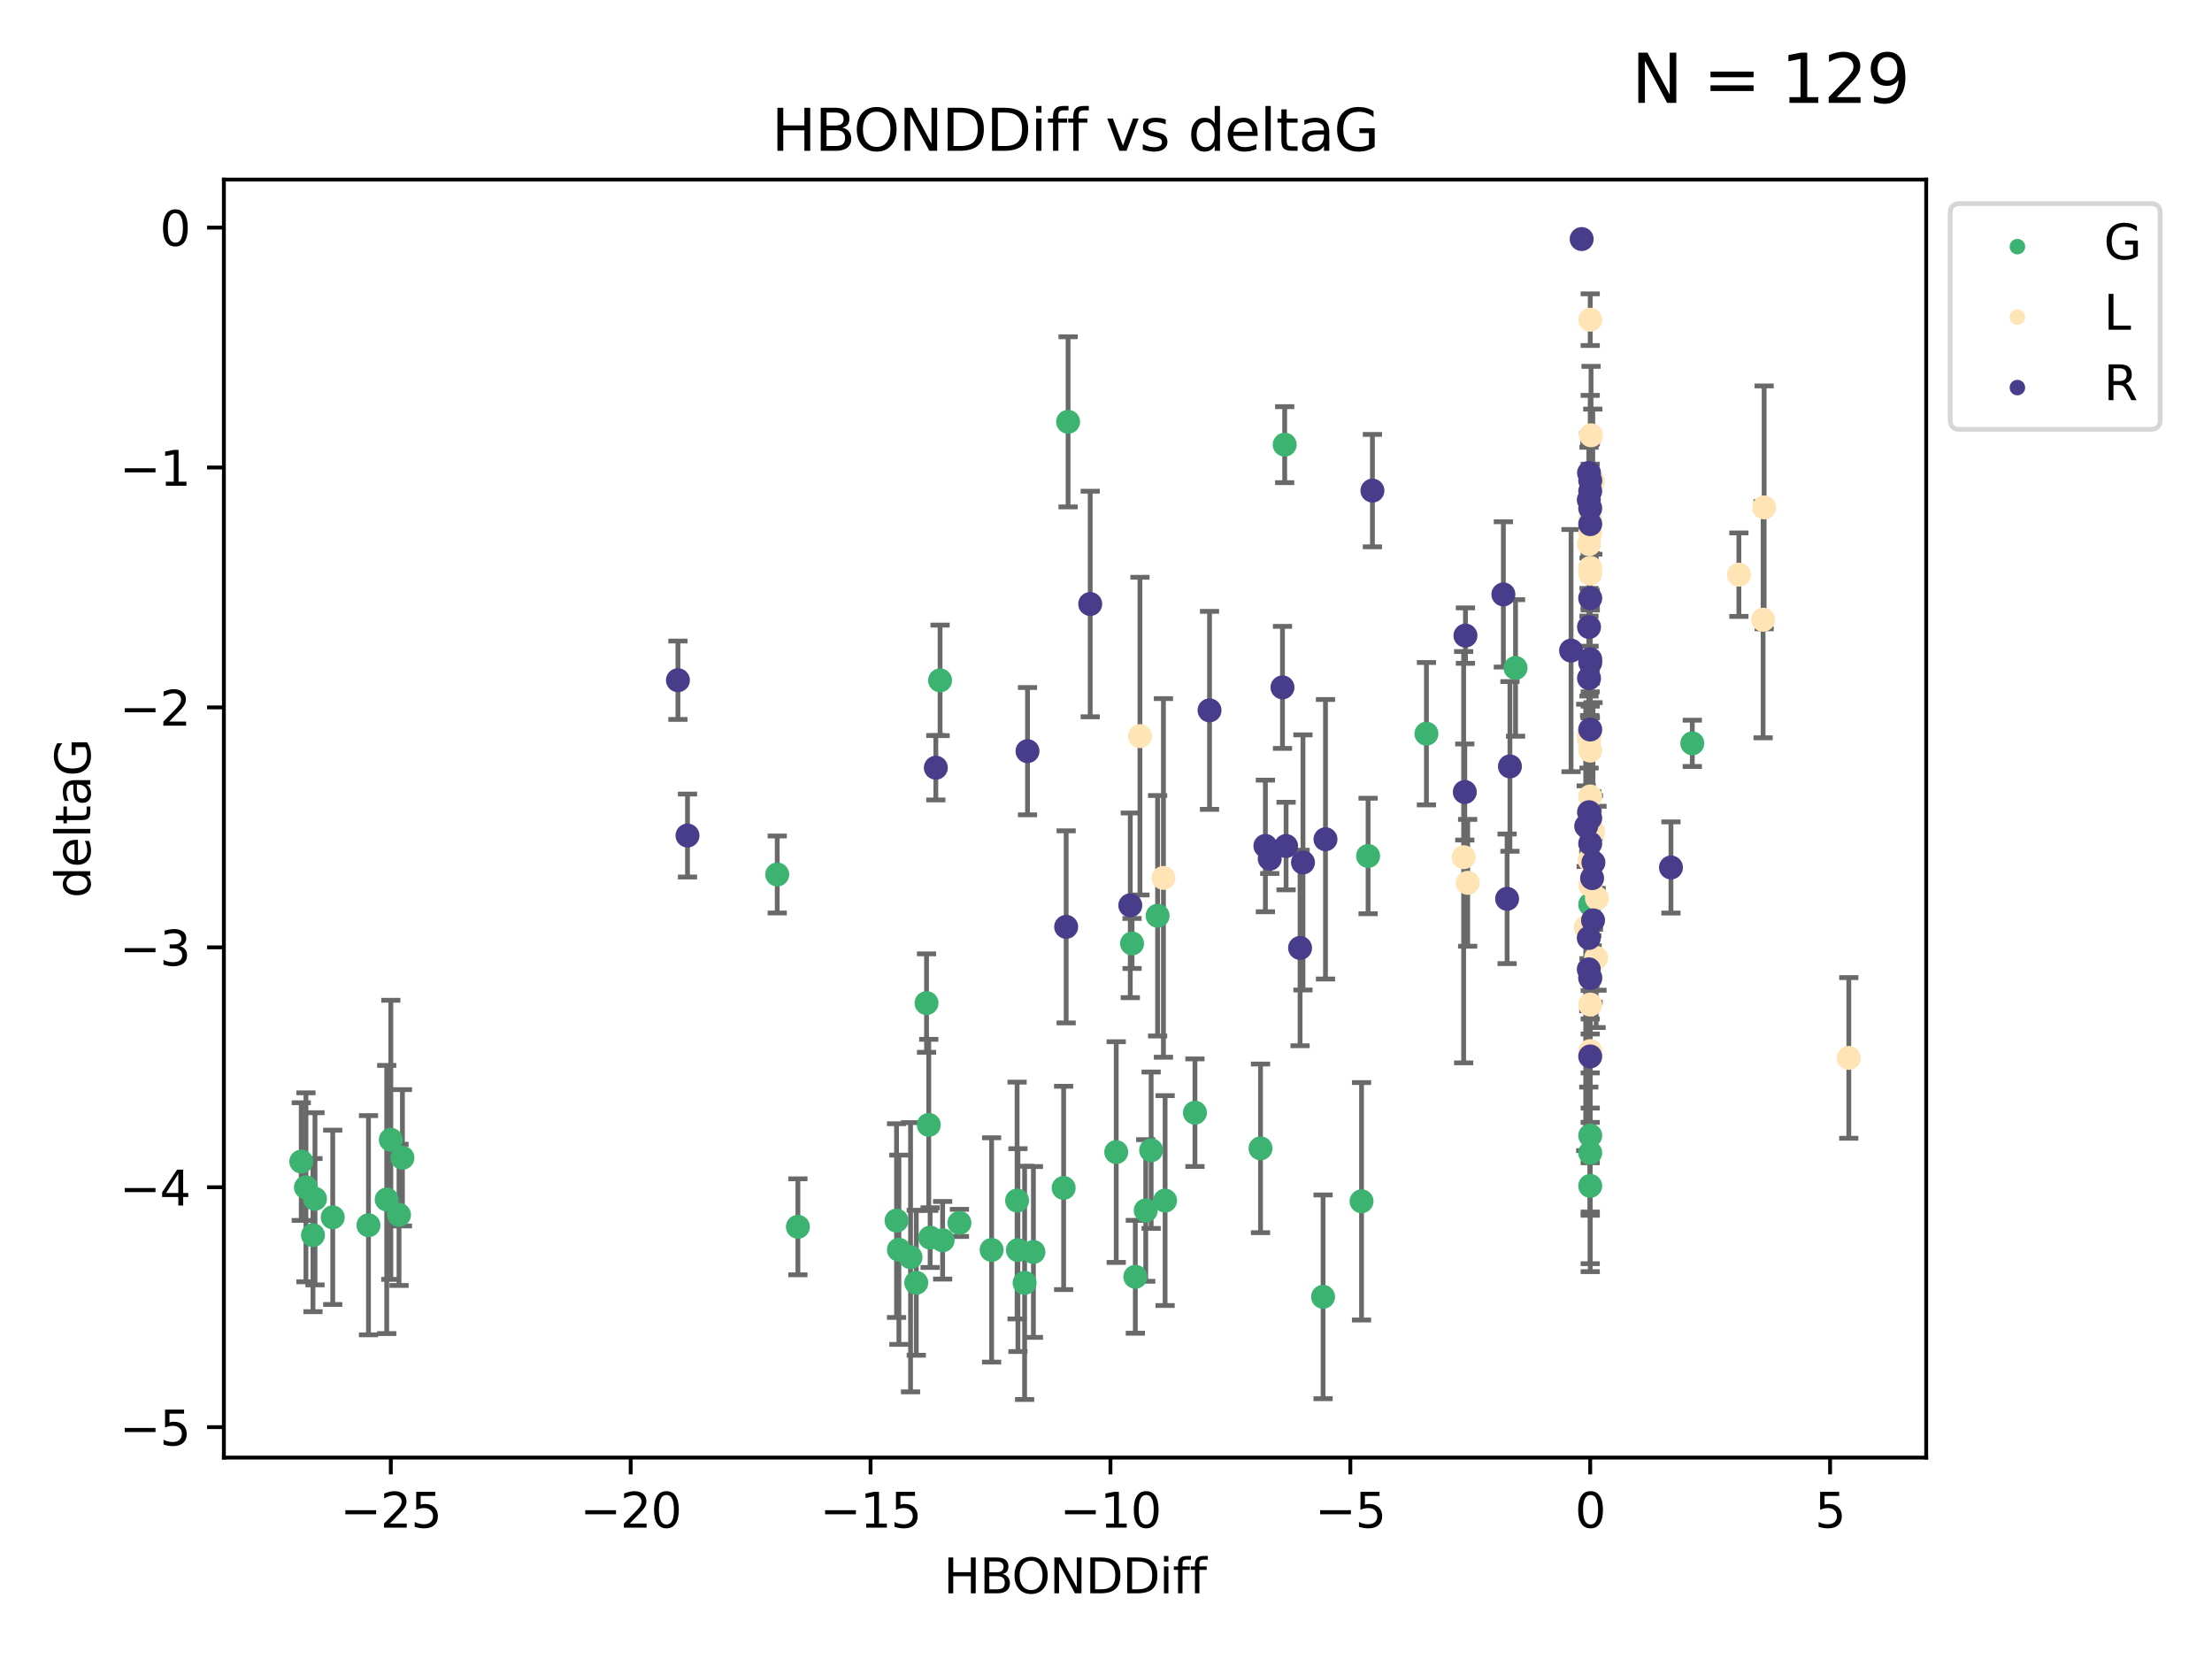 <?xml version="1.0" encoding="utf-8" standalone="no"?>
<!DOCTYPE svg PUBLIC "-//W3C//DTD SVG 1.1//EN"
  "http://www.w3.org/Graphics/SVG/1.1/DTD/svg11.dtd">
<svg xmlns:xlink="http://www.w3.org/1999/xlink" width="460.8pt" height="345.6pt" viewBox="0 0 460.8 345.6" xmlns="http://www.w3.org/2000/svg" version="1.1">
 <defs>
  <style type="text/css">*{stroke-linejoin: round; stroke-linecap: butt}</style>
 </defs>
 <g id="figure_1">
  <g id="patch_1">
   <path d="M 0 345.6 
L 460.8 345.6 
L 460.8 0 
L 0 0 
z
" style="fill: #ffffff"/>
  </g>
  <g id="axes_1">
   <g id="patch_2">
    <path d="M 46.64 303.64 
L 401.26 303.64 
L 401.26 37.411 
L 46.64 37.411 
z
" style="fill: #ffffff"/>
   </g>
   <g id="PathCollection_1">
    <defs>
     <path id="m080496bdc8" d="M 0 1.118 
C 0.297 1.118 0.581 1 0.791 0.791 
C 1 0.581 1.118 0.297 1.118 0 
C 1.118 -0.297 1 -0.581 0.791 -0.791 
C 0.581 -1 0.297 -1.118 0 -1.118 
C -0.297 -1.118 -0.581 -1 -0.791 -0.791 
C -1 -0.581 -1.118 -0.297 -1.118 0 
C -1.118 0.297 -1 0.581 -0.791 0.791 
C -0.581 1 -0.297 1.118 0 1.118 
z
" style="stroke: #3cb371"/>
    </defs>
    <g clip-path="url(#pfffd6f4c6b)">
     <use xlink:href="#m080496bdc8" x="213.446" y="267.238" style="fill: #3cb371; stroke: #3cb371"/>
     <use xlink:href="#m080496bdc8" x="221.576" y="247.466" style="fill: #3cb371; stroke: #3cb371"/>
     <use xlink:href="#m080496bdc8" x="69.315" y="253.593" style="fill: #3cb371; stroke: #3cb371"/>
     <use xlink:href="#m080496bdc8" x="189.685" y="261.905" style="fill: #3cb371; stroke: #3cb371"/>
     <use xlink:href="#m080496bdc8" x="166.217" y="255.566" style="fill: #3cb371; stroke: #3cb371"/>
     <use xlink:href="#m080496bdc8" x="236.511" y="265.978" style="fill: #3cb371; stroke: #3cb371"/>
     <use xlink:href="#m080496bdc8" x="65.619" y="249.735" style="fill: #3cb371; stroke: #3cb371"/>
     <use xlink:href="#m080496bdc8" x="187.26" y="260.345" style="fill: #3cb371; stroke: #3cb371"/>
     <use xlink:href="#m080496bdc8" x="81.417" y="237.445" style="fill: #3cb371; stroke: #3cb371"/>
     <use xlink:href="#m080496bdc8" x="83.833" y="241.189" style="fill: #3cb371; stroke: #3cb371"/>
     <use xlink:href="#m080496bdc8" x="80.56" y="249.877" style="fill: #3cb371; stroke: #3cb371"/>
     <use xlink:href="#m080496bdc8" x="206.57" y="260.381" style="fill: #3cb371; stroke: #3cb371"/>
     <use xlink:href="#m080496bdc8" x="83.123" y="253.078" style="fill: #3cb371; stroke: #3cb371"/>
     <use xlink:href="#m080496bdc8" x="76.761" y="255.239" style="fill: #3cb371; stroke: #3cb371"/>
     <use xlink:href="#m080496bdc8" x="65.198" y="257.304" style="fill: #3cb371; stroke: #3cb371"/>
     <use xlink:href="#m080496bdc8" x="232.531" y="240.001" style="fill: #3cb371; stroke: #3cb371"/>
     <use xlink:href="#m080496bdc8" x="212.054" y="260.42" style="fill: #3cb371; stroke: #3cb371"/>
     <use xlink:href="#m080496bdc8" x="211.879" y="250.094" style="fill: #3cb371; stroke: #3cb371"/>
     <use xlink:href="#m080496bdc8" x="196.37" y="258.373" style="fill: #3cb371; stroke: #3cb371"/>
     <use xlink:href="#m080496bdc8" x="238.679" y="252.161" style="fill: #3cb371; stroke: #3cb371"/>
     <use xlink:href="#m080496bdc8" x="215.281" y="260.808" style="fill: #3cb371; stroke: #3cb371"/>
     <use xlink:href="#m080496bdc8" x="352.536" y="154.851" style="fill: #3cb371; stroke: #3cb371"/>
     <use xlink:href="#m080496bdc8" x="222.501" y="87.874" style="fill: #3cb371; stroke: #3cb371"/>
     <use xlink:href="#m080496bdc8" x="193.763" y="257.818" style="fill: #3cb371; stroke: #3cb371"/>
     <use xlink:href="#m080496bdc8" x="242.713" y="250.105" style="fill: #3cb371; stroke: #3cb371"/>
     <use xlink:href="#m080496bdc8" x="190.875" y="267.224" style="fill: #3cb371; stroke: #3cb371"/>
     <use xlink:href="#m080496bdc8" x="239.804" y="239.611" style="fill: #3cb371; stroke: #3cb371"/>
     <use xlink:href="#m080496bdc8" x="193.013" y="208.959" style="fill: #3cb371; stroke: #3cb371"/>
     <use xlink:href="#m080496bdc8" x="199.868" y="254.751" style="fill: #3cb371; stroke: #3cb371"/>
     <use xlink:href="#m080496bdc8" x="186.766" y="254.273" style="fill: #3cb371; stroke: #3cb371"/>
     <use xlink:href="#m080496bdc8" x="275.62" y="270.152" style="fill: #3cb371; stroke: #3cb371"/>
     <use xlink:href="#m080496bdc8" x="193.48" y="234.336" style="fill: #3cb371; stroke: #3cb371"/>
     <use xlink:href="#m080496bdc8" x="62.759" y="241.975" style="fill: #3cb371; stroke: #3cb371"/>
     <use xlink:href="#m080496bdc8" x="267.625" y="92.629" style="fill: #3cb371; stroke: #3cb371"/>
     <use xlink:href="#m080496bdc8" x="63.734" y="247.335" style="fill: #3cb371; stroke: #3cb371"/>
     <use xlink:href="#m080496bdc8" x="195.835" y="141.734" style="fill: #3cb371; stroke: #3cb371"/>
     <use xlink:href="#m080496bdc8" x="331.271" y="247.042" style="fill: #3cb371; stroke: #3cb371"/>
     <use xlink:href="#m080496bdc8" x="248.928" y="231.794" style="fill: #3cb371; stroke: #3cb371"/>
     <use xlink:href="#m080496bdc8" x="284.999" y="178.317" style="fill: #3cb371; stroke: #3cb371"/>
     <use xlink:href="#m080496bdc8" x="241.153" y="190.766" style="fill: #3cb371; stroke: #3cb371"/>
     <use xlink:href="#m080496bdc8" x="297.149" y="152.841" style="fill: #3cb371; stroke: #3cb371"/>
     <use xlink:href="#m080496bdc8" x="235.829" y="196.541" style="fill: #3cb371; stroke: #3cb371"/>
     <use xlink:href="#m080496bdc8" x="331.271" y="203.599" style="fill: #3cb371; stroke: #3cb371"/>
     <use xlink:href="#m080496bdc8" x="262.59" y="239.222" style="fill: #3cb371; stroke: #3cb371"/>
     <use xlink:href="#m080496bdc8" x="331.271" y="188.418" style="fill: #3cb371; stroke: #3cb371"/>
     <use xlink:href="#m080496bdc8" x="315.716" y="139.147" style="fill: #3cb371; stroke: #3cb371"/>
     <use xlink:href="#m080496bdc8" x="331.271" y="240.154" style="fill: #3cb371; stroke: #3cb371"/>
     <use xlink:href="#m080496bdc8" x="283.634" y="250.247" style="fill: #3cb371; stroke: #3cb371"/>
     <use xlink:href="#m080496bdc8" x="331.271" y="173.169" style="fill: #3cb371; stroke: #3cb371"/>
     <use xlink:href="#m080496bdc8" x="161.911" y="182.168" style="fill: #3cb371; stroke: #3cb371"/>
     <use xlink:href="#m080496bdc8" x="331.271" y="236.555" style="fill: #3cb371; stroke: #3cb371"/>
    </g>
   </g>
   <g id="PathCollection_2">
    <defs>
     <path id="m825527f819" d="M 0 1.118 
C 0.297 1.118 0.581 1 0.791 0.791 
C 1 0.581 1.118 0.297 1.118 0 
C 1.118 -0.297 1 -0.581 0.791 -0.791 
C 0.581 -1 0.297 -1.118 0 -1.118 
C -0.297 -1.118 -0.581 -1 -0.791 -0.791 
C -1 -0.581 -1.118 -0.297 -1.118 0 
C -1.118 0.297 -1 0.581 -0.791 0.791 
C -0.581 1 -0.297 1.118 0 1.118 
z
" style="stroke: #ffe4b5"/>
    </defs>
    <g clip-path="url(#pfffd6f4c6b)">
     <use xlink:href="#m825527f819" x="332.499" y="199.556" style="fill: #ffe4b5; stroke: #ffe4b5"/>
     <use xlink:href="#m825527f819" x="305.742" y="183.904" style="fill: #ffe4b5; stroke: #ffe4b5"/>
     <use xlink:href="#m825527f819" x="362.242" y="119.712" style="fill: #ffe4b5; stroke: #ffe4b5"/>
     <use xlink:href="#m825527f819" x="331.271" y="171.924" style="fill: #ffe4b5; stroke: #ffe4b5"/>
     <use xlink:href="#m825527f819" x="304.906" y="178.567" style="fill: #ffe4b5; stroke: #ffe4b5"/>
     <use xlink:href="#m825527f819" x="330.977" y="153.044" style="fill: #ffe4b5; stroke: #ffe4b5"/>
     <use xlink:href="#m825527f819" x="331.027" y="154.017" style="fill: #ffe4b5; stroke: #ffe4b5"/>
     <use xlink:href="#m825527f819" x="331.804" y="100.336" style="fill: #ffe4b5; stroke: #ffe4b5"/>
     <use xlink:href="#m825527f819" x="242.365" y="182.886" style="fill: #ffe4b5; stroke: #ffe4b5"/>
     <use xlink:href="#m825527f819" x="367.504" y="105.698" style="fill: #ffe4b5; stroke: #ffe4b5"/>
     <use xlink:href="#m825527f819" x="331.271" y="111.015" style="fill: #ffe4b5; stroke: #ffe4b5"/>
     <use xlink:href="#m825527f819" x="367.286" y="129.096" style="fill: #ffe4b5; stroke: #ffe4b5"/>
     <use xlink:href="#m825527f819" x="331.209" y="152.902" style="fill: #ffe4b5; stroke: #ffe4b5"/>
     <use xlink:href="#m825527f819" x="331.603" y="179.905" style="fill: #ffe4b5; stroke: #ffe4b5"/>
     <use xlink:href="#m825527f819" x="331.271" y="118.313" style="fill: #ffe4b5; stroke: #ffe4b5"/>
     <use xlink:href="#m825527f819" x="332.678" y="187.117" style="fill: #ffe4b5; stroke: #ffe4b5"/>
     <use xlink:href="#m825527f819" x="331.271" y="119.499" style="fill: #ffe4b5; stroke: #ffe4b5"/>
     <use xlink:href="#m825527f819" x="331.271" y="108.228" style="fill: #ffe4b5; stroke: #ffe4b5"/>
     <use xlink:href="#m825527f819" x="331.271" y="184.364" style="fill: #ffe4b5; stroke: #ffe4b5"/>
     <use xlink:href="#m825527f819" x="330.336" y="193.199" style="fill: #ffe4b5; stroke: #ffe4b5"/>
     <use xlink:href="#m825527f819" x="331.271" y="209.267" style="fill: #ffe4b5; stroke: #ffe4b5"/>
     <use xlink:href="#m825527f819" x="331.271" y="218.953" style="fill: #ffe4b5; stroke: #ffe4b5"/>
     <use xlink:href="#m825527f819" x="331.271" y="66.595" style="fill: #ffe4b5; stroke: #ffe4b5"/>
     <use xlink:href="#m825527f819" x="385.141" y="220.381" style="fill: #ffe4b5; stroke: #ffe4b5"/>
     <use xlink:href="#m825527f819" x="331.011" y="113.347" style="fill: #ffe4b5; stroke: #ffe4b5"/>
     <use xlink:href="#m825527f819" x="331.441" y="90.675" style="fill: #ffe4b5; stroke: #ffe4b5"/>
     <use xlink:href="#m825527f819" x="331.149" y="179.152" style="fill: #ffe4b5; stroke: #ffe4b5"/>
     <use xlink:href="#m825527f819" x="237.471" y="153.349" style="fill: #ffe4b5; stroke: #ffe4b5"/>
     <use xlink:href="#m825527f819" x="331.849" y="173.265" style="fill: #ffe4b5; stroke: #ffe4b5"/>
     <use xlink:href="#m825527f819" x="331.271" y="165.912" style="fill: #ffe4b5; stroke: #ffe4b5"/>
     <use xlink:href="#m825527f819" x="331.271" y="156.368" style="fill: #ffe4b5; stroke: #ffe4b5"/>
    </g>
   </g>
   <g id="PathCollection_3">
    <defs>
     <path id="m524d0144c9" d="M 0 1.118 
C 0.297 1.118 0.581 1 0.791 0.791 
C 1 0.581 1.118 0.297 1.118 0 
C 1.118 -0.297 1 -0.581 0.791 -0.791 
C 0.581 -1 0.297 -1.118 0 -1.118 
C -0.297 -1.118 -0.581 -1 -0.791 -0.791 
C -1 -0.581 -1.118 -0.297 -1.118 0 
C -1.118 0.297 -1 0.581 -0.791 0.791 
C -0.581 1 -0.297 1.118 0 1.118 
z
" style="stroke: #483d8b"/>
    </defs>
    <g clip-path="url(#pfffd6f4c6b)">
     <use xlink:href="#m524d0144c9" x="263.604" y="176.224" style="fill: #483d8b; stroke: #483d8b"/>
     <use xlink:href="#m524d0144c9" x="143.219" y="174.058" style="fill: #483d8b; stroke: #483d8b"/>
     <use xlink:href="#m524d0144c9" x="331.271" y="138.033" style="fill: #483d8b; stroke: #483d8b"/>
     <use xlink:href="#m524d0144c9" x="141.225" y="141.704" style="fill: #483d8b; stroke: #483d8b"/>
     <use xlink:href="#m524d0144c9" x="214.05" y="156.481" style="fill: #483d8b; stroke: #483d8b"/>
     <use xlink:href="#m524d0144c9" x="194.95" y="159.931" style="fill: #483d8b; stroke: #483d8b"/>
     <use xlink:href="#m524d0144c9" x="331.271" y="170.423" style="fill: #483d8b; stroke: #483d8b"/>
     <use xlink:href="#m524d0144c9" x="222.1" y="193.083" style="fill: #483d8b; stroke: #483d8b"/>
     <use xlink:href="#m524d0144c9" x="267.166" y="143.193" style="fill: #483d8b; stroke: #483d8b"/>
     <use xlink:href="#m524d0144c9" x="313.958" y="187.239" style="fill: #483d8b; stroke: #483d8b"/>
     <use xlink:href="#m524d0144c9" x="331.027" y="98.518" style="fill: #483d8b; stroke: #483d8b"/>
     <use xlink:href="#m524d0144c9" x="331.271" y="151.97" style="fill: #483d8b; stroke: #483d8b"/>
     <use xlink:href="#m524d0144c9" x="330.432" y="172.105" style="fill: #483d8b; stroke: #483d8b"/>
     <use xlink:href="#m524d0144c9" x="331.025" y="169.196" style="fill: #483d8b; stroke: #483d8b"/>
     <use xlink:href="#m524d0144c9" x="227.11" y="125.823" style="fill: #483d8b; stroke: #483d8b"/>
     <use xlink:href="#m524d0144c9" x="331.027" y="141.288" style="fill: #483d8b; stroke: #483d8b"/>
     <use xlink:href="#m524d0144c9" x="327.28" y="135.531" style="fill: #483d8b; stroke: #483d8b"/>
     <use xlink:href="#m524d0144c9" x="305.28" y="132.407" style="fill: #483d8b; stroke: #483d8b"/>
     <use xlink:href="#m524d0144c9" x="331.026" y="130.624" style="fill: #483d8b; stroke: #483d8b"/>
     <use xlink:href="#m524d0144c9" x="235.459" y="188.594" style="fill: #483d8b; stroke: #483d8b"/>
     <use xlink:href="#m524d0144c9" x="331.271" y="220.076" style="fill: #483d8b; stroke: #483d8b"/>
     <use xlink:href="#m524d0144c9" x="270.828" y="197.479" style="fill: #483d8b; stroke: #483d8b"/>
     <use xlink:href="#m524d0144c9" x="331.271" y="102.32" style="fill: #483d8b; stroke: #483d8b"/>
     <use xlink:href="#m524d0144c9" x="251.968" y="147.982" style="fill: #483d8b; stroke: #483d8b"/>
     <use xlink:href="#m524d0144c9" x="264.508" y="178.89" style="fill: #483d8b; stroke: #483d8b"/>
     <use xlink:href="#m524d0144c9" x="329.49" y="49.798" style="fill: #483d8b; stroke: #483d8b"/>
     <use xlink:href="#m524d0144c9" x="348.09" y="180.711" style="fill: #483d8b; stroke: #483d8b"/>
     <use xlink:href="#m524d0144c9" x="313.181" y="123.826" style="fill: #483d8b; stroke: #483d8b"/>
     <use xlink:href="#m524d0144c9" x="331.858" y="191.72" style="fill: #483d8b; stroke: #483d8b"/>
     <use xlink:href="#m524d0144c9" x="305.144" y="164.991" style="fill: #483d8b; stroke: #483d8b"/>
     <use xlink:href="#m524d0144c9" x="331.271" y="109.192" style="fill: #483d8b; stroke: #483d8b"/>
     <use xlink:href="#m524d0144c9" x="331.271" y="105.89" style="fill: #483d8b; stroke: #483d8b"/>
     <use xlink:href="#m524d0144c9" x="271.434" y="179.662" style="fill: #483d8b; stroke: #483d8b"/>
     <use xlink:href="#m524d0144c9" x="331.271" y="100.09" style="fill: #483d8b; stroke: #483d8b"/>
     <use xlink:href="#m524d0144c9" x="330.977" y="104.134" style="fill: #483d8b; stroke: #483d8b"/>
     <use xlink:href="#m524d0144c9" x="314.546" y="159.654" style="fill: #483d8b; stroke: #483d8b"/>
     <use xlink:href="#m524d0144c9" x="331.271" y="175.724" style="fill: #483d8b; stroke: #483d8b"/>
     <use xlink:href="#m524d0144c9" x="267.915" y="176.245" style="fill: #483d8b; stroke: #483d8b"/>
     <use xlink:href="#m524d0144c9" x="331.271" y="203.749" style="fill: #483d8b; stroke: #483d8b"/>
     <use xlink:href="#m524d0144c9" x="276.123" y="174.829" style="fill: #483d8b; stroke: #483d8b"/>
     <use xlink:href="#m524d0144c9" x="285.901" y="102.204" style="fill: #483d8b; stroke: #483d8b"/>
     <use xlink:href="#m524d0144c9" x="331.664" y="182.931" style="fill: #483d8b; stroke: #483d8b"/>
     <use xlink:href="#m524d0144c9" x="331.271" y="124.62" style="fill: #483d8b; stroke: #483d8b"/>
     <use xlink:href="#m524d0144c9" x="330.976" y="195.399" style="fill: #483d8b; stroke: #483d8b"/>
     <use xlink:href="#m524d0144c9" x="331.942" y="179.667" style="fill: #483d8b; stroke: #483d8b"/>
     <use xlink:href="#m524d0144c9" x="331.271" y="137.325" style="fill: #483d8b; stroke: #483d8b"/>
     <use xlink:href="#m524d0144c9" x="330.977" y="201.933" style="fill: #483d8b; stroke: #483d8b"/>
    </g>
   </g>
   <g id="matplotlib.axis_1">
    <g id="xtick_1">
     <g id="line2d_1">
      <defs>
       <path id="me322488fd9" d="M 0 0 
L 0 3.5 
" style="stroke: #000000; stroke-width: 0.8"/>
      </defs>
      <g>
       <use xlink:href="#me322488fd9" x="81.412" y="303.64" style="stroke: #000000; stroke-width: 0.8"/>
      </g>
     </g>
     <g id="text_1">
      <!-- −25 -->
      <g transform="translate(70.86 318.238)scale(0.1 -0.1)">
       <defs>
        <path id="DejaVuSans-2212" d="M 678 2272 
L 4684 2272 
L 4684 1741 
L 678 1741 
L 678 2272 
z
" transform="scale(0.016)"/>
        <path id="DejaVuSans-32" d="M 1228 531 
L 3431 531 
L 3431 0 
L 469 0 
L 469 531 
Q 828 903 1448 1529 
Q 2069 2156 2228 2338 
Q 2531 2678 2651 2914 
Q 2772 3150 2772 3378 
Q 2772 3750 2511 3984 
Q 2250 4219 1831 4219 
Q 1534 4219 1204 4116 
Q 875 4013 500 3803 
L 500 4441 
Q 881 4594 1212 4672 
Q 1544 4750 1819 4750 
Q 2544 4750 2975 4387 
Q 3406 4025 3406 3419 
Q 3406 3131 3298 2873 
Q 3191 2616 2906 2266 
Q 2828 2175 2409 1742 
Q 1991 1309 1228 531 
z
" transform="scale(0.016)"/>
        <path id="DejaVuSans-35" d="M 691 4666 
L 3169 4666 
L 3169 4134 
L 1269 4134 
L 1269 2991 
Q 1406 3038 1543 3061 
Q 1681 3084 1819 3084 
Q 2600 3084 3056 2656 
Q 3513 2228 3513 1497 
Q 3513 744 3044 326 
Q 2575 -91 1722 -91 
Q 1428 -91 1123 -41 
Q 819 9 494 109 
L 494 744 
Q 775 591 1075 516 
Q 1375 441 1709 441 
Q 2250 441 2565 725 
Q 2881 1009 2881 1497 
Q 2881 1984 2565 2268 
Q 2250 2553 1709 2553 
Q 1456 2553 1204 2497 
Q 953 2441 691 2322 
L 691 4666 
z
" transform="scale(0.016)"/>
       </defs>
       <use xlink:href="#DejaVuSans-2212"/>
       <use xlink:href="#DejaVuSans-32" x="83.789"/>
       <use xlink:href="#DejaVuSans-35" x="147.412"/>
      </g>
     </g>
    </g>
    <g id="xtick_2">
     <g id="line2d_2">
      <g>
       <use xlink:href="#me322488fd9" x="131.384" y="303.64" style="stroke: #000000; stroke-width: 0.8"/>
      </g>
     </g>
     <g id="text_2">
      <!-- −20 -->
      <g transform="translate(120.832 318.238)scale(0.1 -0.1)">
       <defs>
        <path id="DejaVuSans-30" d="M 2034 4250 
Q 1547 4250 1301 3770 
Q 1056 3291 1056 2328 
Q 1056 1369 1301 889 
Q 1547 409 2034 409 
Q 2525 409 2770 889 
Q 3016 1369 3016 2328 
Q 3016 3291 2770 3770 
Q 2525 4250 2034 4250 
z
M 2034 4750 
Q 2819 4750 3233 4129 
Q 3647 3509 3647 2328 
Q 3647 1150 3233 529 
Q 2819 -91 2034 -91 
Q 1250 -91 836 529 
Q 422 1150 422 2328 
Q 422 3509 836 4129 
Q 1250 4750 2034 4750 
z
" transform="scale(0.016)"/>
       </defs>
       <use xlink:href="#DejaVuSans-2212"/>
       <use xlink:href="#DejaVuSans-32" x="83.789"/>
       <use xlink:href="#DejaVuSans-30" x="147.412"/>
      </g>
     </g>
    </g>
    <g id="xtick_3">
     <g id="line2d_3">
      <g>
       <use xlink:href="#me322488fd9" x="181.356" y="303.64" style="stroke: #000000; stroke-width: 0.8"/>
      </g>
     </g>
     <g id="text_3">
      <!-- −15 -->
      <g transform="translate(170.803 318.238)scale(0.1 -0.1)">
       <defs>
        <path id="DejaVuSans-31" d="M 794 531 
L 1825 531 
L 1825 4091 
L 703 3866 
L 703 4441 
L 1819 4666 
L 2450 4666 
L 2450 531 
L 3481 531 
L 3481 0 
L 794 0 
L 794 531 
z
" transform="scale(0.016)"/>
       </defs>
       <use xlink:href="#DejaVuSans-2212"/>
       <use xlink:href="#DejaVuSans-31" x="83.789"/>
       <use xlink:href="#DejaVuSans-35" x="147.412"/>
      </g>
     </g>
    </g>
    <g id="xtick_4">
     <g id="line2d_4">
      <g>
       <use xlink:href="#me322488fd9" x="231.327" y="303.64" style="stroke: #000000; stroke-width: 0.8"/>
      </g>
     </g>
     <g id="text_4">
      <!-- −10 -->
      <g transform="translate(220.775 318.238)scale(0.1 -0.1)">
       <use xlink:href="#DejaVuSans-2212"/>
       <use xlink:href="#DejaVuSans-31" x="83.789"/>
       <use xlink:href="#DejaVuSans-30" x="147.412"/>
      </g>
     </g>
    </g>
    <g id="xtick_5">
     <g id="line2d_5">
      <g>
       <use xlink:href="#me322488fd9" x="281.299" y="303.64" style="stroke: #000000; stroke-width: 0.8"/>
      </g>
     </g>
     <g id="text_5">
      <!-- −5 -->
      <g transform="translate(273.928 318.238)scale(0.1 -0.1)">
       <use xlink:href="#DejaVuSans-2212"/>
       <use xlink:href="#DejaVuSans-35" x="83.789"/>
      </g>
     </g>
    </g>
    <g id="xtick_6">
     <g id="line2d_6">
      <g>
       <use xlink:href="#me322488fd9" x="331.271" y="303.64" style="stroke: #000000; stroke-width: 0.8"/>
      </g>
     </g>
     <g id="text_6">
      <!-- 0 -->
      <g transform="translate(328.089 318.238)scale(0.1 -0.1)">
       <use xlink:href="#DejaVuSans-30"/>
      </g>
     </g>
    </g>
    <g id="xtick_7">
     <g id="line2d_7">
      <g>
       <use xlink:href="#me322488fd9" x="381.242" y="303.64" style="stroke: #000000; stroke-width: 0.8"/>
      </g>
     </g>
     <g id="text_7">
      <!-- 5 -->
      <g transform="translate(378.061 318.238)scale(0.1 -0.1)">
       <use xlink:href="#DejaVuSans-35"/>
      </g>
     </g>
    </g>
    <g id="text_8">
     <!-- HBONDDiff -->
     <g transform="translate(196.561 331.917)scale(0.1 -0.1)">
      <defs>
       <path id="DejaVuSans-48" d="M 628 4666 
L 1259 4666 
L 1259 2753 
L 3553 2753 
L 3553 4666 
L 4184 4666 
L 4184 0 
L 3553 0 
L 3553 2222 
L 1259 2222 
L 1259 0 
L 628 0 
L 628 4666 
z
" transform="scale(0.016)"/>
       <path id="DejaVuSans-42" d="M 1259 2228 
L 1259 519 
L 2272 519 
Q 2781 519 3026 730 
Q 3272 941 3272 1375 
Q 3272 1813 3026 2020 
Q 2781 2228 2272 2228 
L 1259 2228 
z
M 1259 4147 
L 1259 2741 
L 2194 2741 
Q 2656 2741 2882 2914 
Q 3109 3088 3109 3444 
Q 3109 3797 2882 3972 
Q 2656 4147 2194 4147 
L 1259 4147 
z
M 628 4666 
L 2241 4666 
Q 2963 4666 3353 4366 
Q 3744 4066 3744 3513 
Q 3744 3084 3544 2831 
Q 3344 2578 2956 2516 
Q 3422 2416 3680 2098 
Q 3938 1781 3938 1306 
Q 3938 681 3513 340 
Q 3088 0 2303 0 
L 628 0 
L 628 4666 
z
" transform="scale(0.016)"/>
       <path id="DejaVuSans-4f" d="M 2522 4238 
Q 1834 4238 1429 3725 
Q 1025 3213 1025 2328 
Q 1025 1447 1429 934 
Q 1834 422 2522 422 
Q 3209 422 3611 934 
Q 4013 1447 4013 2328 
Q 4013 3213 3611 3725 
Q 3209 4238 2522 4238 
z
M 2522 4750 
Q 3503 4750 4090 4092 
Q 4678 3434 4678 2328 
Q 4678 1225 4090 567 
Q 3503 -91 2522 -91 
Q 1538 -91 948 565 
Q 359 1222 359 2328 
Q 359 3434 948 4092 
Q 1538 4750 2522 4750 
z
" transform="scale(0.016)"/>
       <path id="DejaVuSans-4e" d="M 628 4666 
L 1478 4666 
L 3547 763 
L 3547 4666 
L 4159 4666 
L 4159 0 
L 3309 0 
L 1241 3903 
L 1241 0 
L 628 0 
L 628 4666 
z
" transform="scale(0.016)"/>
       <path id="DejaVuSans-44" d="M 1259 4147 
L 1259 519 
L 2022 519 
Q 2988 519 3436 956 
Q 3884 1394 3884 2338 
Q 3884 3275 3436 3711 
Q 2988 4147 2022 4147 
L 1259 4147 
z
M 628 4666 
L 1925 4666 
Q 3281 4666 3915 4102 
Q 4550 3538 4550 2338 
Q 4550 1131 3912 565 
Q 3275 0 1925 0 
L 628 0 
L 628 4666 
z
" transform="scale(0.016)"/>
       <path id="DejaVuSans-69" d="M 603 3500 
L 1178 3500 
L 1178 0 
L 603 0 
L 603 3500 
z
M 603 4863 
L 1178 4863 
L 1178 4134 
L 603 4134 
L 603 4863 
z
" transform="scale(0.016)"/>
       <path id="DejaVuSans-66" d="M 2375 4863 
L 2375 4384 
L 1825 4384 
Q 1516 4384 1395 4259 
Q 1275 4134 1275 3809 
L 1275 3500 
L 2222 3500 
L 2222 3053 
L 1275 3053 
L 1275 0 
L 697 0 
L 697 3053 
L 147 3053 
L 147 3500 
L 697 3500 
L 697 3744 
Q 697 4328 969 4595 
Q 1241 4863 1831 4863 
L 2375 4863 
z
" transform="scale(0.016)"/>
      </defs>
      <use xlink:href="#DejaVuSans-48"/>
      <use xlink:href="#DejaVuSans-42" x="75.195"/>
      <use xlink:href="#DejaVuSans-4f" x="142.049"/>
      <use xlink:href="#DejaVuSans-4e" x="220.76"/>
      <use xlink:href="#DejaVuSans-44" x="295.564"/>
      <use xlink:href="#DejaVuSans-44" x="372.566"/>
      <use xlink:href="#DejaVuSans-69" x="449.568"/>
      <use xlink:href="#DejaVuSans-66" x="477.352"/>
      <use xlink:href="#DejaVuSans-66" x="512.557"/>
     </g>
    </g>
   </g>
   <g id="matplotlib.axis_2">
    <g id="ytick_1">
     <g id="line2d_8">
      <defs>
       <path id="ma38f6e2e71" d="M 0 0 
L -3.5 0 
" style="stroke: #000000; stroke-width: 0.8"/>
      </defs>
      <g>
       <use xlink:href="#ma38f6e2e71" x="46.64" y="297.306" style="stroke: #000000; stroke-width: 0.8"/>
      </g>
     </g>
     <g id="text_9">
      <!-- −5 -->
      <g transform="translate(24.898 301.106)scale(0.1 -0.1)">
       <use xlink:href="#DejaVuSans-2212"/>
       <use xlink:href="#DejaVuSans-35" x="83.789"/>
      </g>
     </g>
    </g>
    <g id="ytick_2">
     <g id="line2d_9">
      <g>
       <use xlink:href="#ma38f6e2e71" x="46.64" y="247.327" style="stroke: #000000; stroke-width: 0.8"/>
      </g>
     </g>
     <g id="text_10">
      <!-- −4 -->
      <g transform="translate(24.898 251.126)scale(0.1 -0.1)">
       <defs>
        <path id="DejaVuSans-34" d="M 2419 4116 
L 825 1625 
L 2419 1625 
L 2419 4116 
z
M 2253 4666 
L 3047 4666 
L 3047 1625 
L 3713 1625 
L 3713 1100 
L 3047 1100 
L 3047 0 
L 2419 0 
L 2419 1100 
L 313 1100 
L 313 1709 
L 2253 4666 
z
" transform="scale(0.016)"/>
       </defs>
       <use xlink:href="#DejaVuSans-2212"/>
       <use xlink:href="#DejaVuSans-34" x="83.789"/>
      </g>
     </g>
    </g>
    <g id="ytick_3">
     <g id="line2d_10">
      <g>
       <use xlink:href="#ma38f6e2e71" x="46.64" y="197.347" style="stroke: #000000; stroke-width: 0.8"/>
      </g>
     </g>
     <g id="text_11">
      <!-- −3 -->
      <g transform="translate(24.898 201.147)scale(0.1 -0.1)">
       <defs>
        <path id="DejaVuSans-33" d="M 2597 2516 
Q 3050 2419 3304 2112 
Q 3559 1806 3559 1356 
Q 3559 666 3084 287 
Q 2609 -91 1734 -91 
Q 1441 -91 1130 -33 
Q 819 25 488 141 
L 488 750 
Q 750 597 1062 519 
Q 1375 441 1716 441 
Q 2309 441 2620 675 
Q 2931 909 2931 1356 
Q 2931 1769 2642 2001 
Q 2353 2234 1838 2234 
L 1294 2234 
L 1294 2753 
L 1863 2753 
Q 2328 2753 2575 2939 
Q 2822 3125 2822 3475 
Q 2822 3834 2567 4026 
Q 2313 4219 1838 4219 
Q 1578 4219 1281 4162 
Q 984 4106 628 3988 
L 628 4550 
Q 988 4650 1302 4700 
Q 1616 4750 1894 4750 
Q 2613 4750 3031 4423 
Q 3450 4097 3450 3541 
Q 3450 3153 3228 2886 
Q 3006 2619 2597 2516 
z
" transform="scale(0.016)"/>
       </defs>
       <use xlink:href="#DejaVuSans-2212"/>
       <use xlink:href="#DejaVuSans-33" x="83.789"/>
      </g>
     </g>
    </g>
    <g id="ytick_4">
     <g id="line2d_11">
      <g>
       <use xlink:href="#ma38f6e2e71" x="46.64" y="147.368" style="stroke: #000000; stroke-width: 0.8"/>
      </g>
     </g>
     <g id="text_12">
      <!-- −2 -->
      <g transform="translate(24.898 151.167)scale(0.1 -0.1)">
       <use xlink:href="#DejaVuSans-2212"/>
       <use xlink:href="#DejaVuSans-32" x="83.789"/>
      </g>
     </g>
    </g>
    <g id="ytick_5">
     <g id="line2d_12">
      <g>
       <use xlink:href="#ma38f6e2e71" x="46.64" y="97.389" style="stroke: #000000; stroke-width: 0.8"/>
      </g>
     </g>
     <g id="text_13">
      <!-- −1 -->
      <g transform="translate(24.898 101.188)scale(0.1 -0.1)">
       <use xlink:href="#DejaVuSans-2212"/>
       <use xlink:href="#DejaVuSans-31" x="83.789"/>
      </g>
     </g>
    </g>
    <g id="ytick_6">
     <g id="line2d_13">
      <g>
       <use xlink:href="#ma38f6e2e71" x="46.64" y="47.409" style="stroke: #000000; stroke-width: 0.8"/>
      </g>
     </g>
     <g id="text_14">
      <!-- 0 -->
      <g transform="translate(33.278 51.208)scale(0.1 -0.1)">
       <use xlink:href="#DejaVuSans-30"/>
      </g>
     </g>
    </g>
    <g id="text_15">
     <!-- deltaG -->
     <g transform="translate(18.818 187.064)rotate(-90)scale(0.1 -0.1)">
      <defs>
       <path id="DejaVuSans-64" d="M 2906 2969 
L 2906 4863 
L 3481 4863 
L 3481 0 
L 2906 0 
L 2906 525 
Q 2725 213 2448 61 
Q 2172 -91 1784 -91 
Q 1150 -91 751 415 
Q 353 922 353 1747 
Q 353 2572 751 3078 
Q 1150 3584 1784 3584 
Q 2172 3584 2448 3432 
Q 2725 3281 2906 2969 
z
M 947 1747 
Q 947 1113 1208 752 
Q 1469 391 1925 391 
Q 2381 391 2643 752 
Q 2906 1113 2906 1747 
Q 2906 2381 2643 2742 
Q 2381 3103 1925 3103 
Q 1469 3103 1208 2742 
Q 947 2381 947 1747 
z
" transform="scale(0.016)"/>
       <path id="DejaVuSans-65" d="M 3597 1894 
L 3597 1613 
L 953 1613 
Q 991 1019 1311 708 
Q 1631 397 2203 397 
Q 2534 397 2845 478 
Q 3156 559 3463 722 
L 3463 178 
Q 3153 47 2828 -22 
Q 2503 -91 2169 -91 
Q 1331 -91 842 396 
Q 353 884 353 1716 
Q 353 2575 817 3079 
Q 1281 3584 2069 3584 
Q 2775 3584 3186 3129 
Q 3597 2675 3597 1894 
z
M 3022 2063 
Q 3016 2534 2758 2815 
Q 2500 3097 2075 3097 
Q 1594 3097 1305 2825 
Q 1016 2553 972 2059 
L 3022 2063 
z
" transform="scale(0.016)"/>
       <path id="DejaVuSans-6c" d="M 603 4863 
L 1178 4863 
L 1178 0 
L 603 0 
L 603 4863 
z
" transform="scale(0.016)"/>
       <path id="DejaVuSans-74" d="M 1172 4494 
L 1172 3500 
L 2356 3500 
L 2356 3053 
L 1172 3053 
L 1172 1153 
Q 1172 725 1289 603 
Q 1406 481 1766 481 
L 2356 481 
L 2356 0 
L 1766 0 
Q 1100 0 847 248 
Q 594 497 594 1153 
L 594 3053 
L 172 3053 
L 172 3500 
L 594 3500 
L 594 4494 
L 1172 4494 
z
" transform="scale(0.016)"/>
       <path id="DejaVuSans-61" d="M 2194 1759 
Q 1497 1759 1228 1600 
Q 959 1441 959 1056 
Q 959 750 1161 570 
Q 1363 391 1709 391 
Q 2188 391 2477 730 
Q 2766 1069 2766 1631 
L 2766 1759 
L 2194 1759 
z
M 3341 1997 
L 3341 0 
L 2766 0 
L 2766 531 
Q 2569 213 2275 61 
Q 1981 -91 1556 -91 
Q 1019 -91 701 211 
Q 384 513 384 1019 
Q 384 1609 779 1909 
Q 1175 2209 1959 2209 
L 2766 2209 
L 2766 2266 
Q 2766 2663 2505 2880 
Q 2244 3097 1772 3097 
Q 1472 3097 1187 3025 
Q 903 2953 641 2809 
L 641 3341 
Q 956 3463 1253 3523 
Q 1550 3584 1831 3584 
Q 2591 3584 2966 3190 
Q 3341 2797 3341 1997 
z
" transform="scale(0.016)"/>
       <path id="DejaVuSans-47" d="M 3809 666 
L 3809 1919 
L 2778 1919 
L 2778 2438 
L 4434 2438 
L 4434 434 
Q 4069 175 3628 42 
Q 3188 -91 2688 -91 
Q 1594 -91 976 548 
Q 359 1188 359 2328 
Q 359 3472 976 4111 
Q 1594 4750 2688 4750 
Q 3144 4750 3555 4637 
Q 3966 4525 4313 4306 
L 4313 3634 
Q 3963 3931 3569 4081 
Q 3175 4231 2741 4231 
Q 1884 4231 1454 3753 
Q 1025 3275 1025 2328 
Q 1025 1384 1454 906 
Q 1884 428 2741 428 
Q 3075 428 3337 486 
Q 3600 544 3809 666 
z
" transform="scale(0.016)"/>
      </defs>
      <use xlink:href="#DejaVuSans-64"/>
      <use xlink:href="#DejaVuSans-65" x="63.477"/>
      <use xlink:href="#DejaVuSans-6c" x="125"/>
      <use xlink:href="#DejaVuSans-74" x="152.783"/>
      <use xlink:href="#DejaVuSans-61" x="191.992"/>
      <use xlink:href="#DejaVuSans-47" x="253.271"/>
     </g>
    </g>
   </g>
   <g id="LineCollection_1">
    <path d="M 213.446 291.539 
L 213.446 242.937 
" clip-path="url(#pfffd6f4c6b)" style="fill: none; stroke: #696969"/>
    <path d="M 221.576 268.644 
L 221.576 226.288 
" clip-path="url(#pfffd6f4c6b)" style="fill: none; stroke: #696969"/>
    <path d="M 69.315 271.746 
L 69.315 235.44 
" clip-path="url(#pfffd6f4c6b)" style="fill: none; stroke: #696969"/>
    <path d="M 189.685 289.949 
L 189.685 233.861 
" clip-path="url(#pfffd6f4c6b)" style="fill: none; stroke: #696969"/>
    <path d="M 166.217 265.565 
L 166.217 245.566 
" clip-path="url(#pfffd6f4c6b)" style="fill: none; stroke: #696969"/>
    <path d="M 236.511 277.734 
L 236.511 254.222 
" clip-path="url(#pfffd6f4c6b)" style="fill: none; stroke: #696969"/>
    <path d="M 65.619 267.667 
L 65.619 231.802 
" clip-path="url(#pfffd6f4c6b)" style="fill: none; stroke: #696969"/>
    <path d="M 187.26 280.063 
L 187.26 240.627 
" clip-path="url(#pfffd6f4c6b)" style="fill: none; stroke: #696969"/>
    <path d="M 81.417 266.516 
L 81.417 208.375 
" clip-path="url(#pfffd6f4c6b)" style="fill: none; stroke: #696969"/>
    <path d="M 83.833 255.385 
L 83.833 226.994 
" clip-path="url(#pfffd6f4c6b)" style="fill: none; stroke: #696969"/>
    <path d="M 80.56 277.808 
L 80.56 221.945 
" clip-path="url(#pfffd6f4c6b)" style="fill: none; stroke: #696969"/>
    <path d="M 206.57 283.745 
L 206.57 237.018 
" clip-path="url(#pfffd6f4c6b)" style="fill: none; stroke: #696969"/>
    <path d="M 83.123 267.785 
L 83.123 238.371 
" clip-path="url(#pfffd6f4c6b)" style="fill: none; stroke: #696969"/>
    <path d="M 76.761 278.075 
L 76.761 232.402 
" clip-path="url(#pfffd6f4c6b)" style="fill: none; stroke: #696969"/>
    <path d="M 65.198 273.25 
L 65.198 241.358 
" clip-path="url(#pfffd6f4c6b)" style="fill: none; stroke: #696969"/>
    <path d="M 232.531 262.988 
L 232.531 217.014 
" clip-path="url(#pfffd6f4c6b)" style="fill: none; stroke: #696969"/>
    <path d="M 212.054 281.55 
L 212.054 239.289 
" clip-path="url(#pfffd6f4c6b)" style="fill: none; stroke: #696969"/>
    <path d="M 211.879 274.757 
L 211.879 225.431 
" clip-path="url(#pfffd6f4c6b)" style="fill: none; stroke: #696969"/>
    <path d="M 196.37 266.455 
L 196.37 250.291 
" clip-path="url(#pfffd6f4c6b)" style="fill: none; stroke: #696969"/>
    <path d="M 238.679 266.912 
L 238.679 237.41 
" clip-path="url(#pfffd6f4c6b)" style="fill: none; stroke: #696969"/>
    <path d="M 215.281 278.598 
L 215.281 243.017 
" clip-path="url(#pfffd6f4c6b)" style="fill: none; stroke: #696969"/>
    <path d="M 352.536 159.671 
L 352.536 150.032 
" clip-path="url(#pfffd6f4c6b)" style="fill: none; stroke: #696969"/>
    <path d="M 222.501 105.593 
L 222.501 70.156 
" clip-path="url(#pfffd6f4c6b)" style="fill: none; stroke: #696969"/>
    <path d="M 193.763 264.041 
L 193.763 251.595 
" clip-path="url(#pfffd6f4c6b)" style="fill: none; stroke: #696969"/>
    <path d="M 242.713 271.967 
L 242.713 228.243 
" clip-path="url(#pfffd6f4c6b)" style="fill: none; stroke: #696969"/>
    <path d="M 190.875 282.322 
L 190.875 252.125 
" clip-path="url(#pfffd6f4c6b)" style="fill: none; stroke: #696969"/>
    <path d="M 239.804 255.901 
L 239.804 223.32 
" clip-path="url(#pfffd6f4c6b)" style="fill: none; stroke: #696969"/>
    <path d="M 193.013 219.211 
L 193.013 198.707 
" clip-path="url(#pfffd6f4c6b)" style="fill: none; stroke: #696969"/>
    <path d="M 199.868 257.581 
L 199.868 251.92 
" clip-path="url(#pfffd6f4c6b)" style="fill: none; stroke: #696969"/>
    <path d="M 186.766 274.45 
L 186.766 234.096 
" clip-path="url(#pfffd6f4c6b)" style="fill: none; stroke: #696969"/>
    <path d="M 275.62 291.373 
L 275.62 248.931 
" clip-path="url(#pfffd6f4c6b)" style="fill: none; stroke: #696969"/>
    <path d="M 193.48 252.16 
L 193.48 216.512 
" clip-path="url(#pfffd6f4c6b)" style="fill: none; stroke: #696969"/>
    <path d="M 62.759 254.232 
L 62.759 229.719 
" clip-path="url(#pfffd6f4c6b)" style="fill: none; stroke: #696969"/>
    <path d="M 267.625 100.547 
L 267.625 84.712 
" clip-path="url(#pfffd6f4c6b)" style="fill: none; stroke: #696969"/>
    <path d="M 63.734 267.019 
L 63.734 227.65 
" clip-path="url(#pfffd6f4c6b)" style="fill: none; stroke: #696969"/>
    <path d="M 195.835 153.252 
L 195.835 130.217 
" clip-path="url(#pfffd6f4c6b)" style="fill: none; stroke: #696969"/>
    <path d="M 331.271 263.255 
L 331.271 230.829 
" clip-path="url(#pfffd6f4c6b)" style="fill: none; stroke: #696969"/>
    <path d="M 248.928 243.003 
L 248.928 220.585 
" clip-path="url(#pfffd6f4c6b)" style="fill: none; stroke: #696969"/>
    <path d="M 284.999 190.347 
L 284.999 166.287 
" clip-path="url(#pfffd6f4c6b)" style="fill: none; stroke: #696969"/>
    <path d="M 241.153 215.814 
L 241.153 165.719 
" clip-path="url(#pfffd6f4c6b)" style="fill: none; stroke: #696969"/>
    <path d="M 297.149 167.67 
L 297.149 138.011 
" clip-path="url(#pfffd6f4c6b)" style="fill: none; stroke: #696969"/>
    <path d="M 235.829 201.754 
L 235.829 191.328 
" clip-path="url(#pfffd6f4c6b)" style="fill: none; stroke: #696969"/>
    <path d="M 331.271 218.113 
L 331.271 189.084 
" clip-path="url(#pfffd6f4c6b)" style="fill: none; stroke: #696969"/>
    <path d="M 262.59 256.79 
L 262.59 221.654 
" clip-path="url(#pfffd6f4c6b)" style="fill: none; stroke: #696969"/>
    <path d="M 331.271 210.211 
L 331.271 166.626 
" clip-path="url(#pfffd6f4c6b)" style="fill: none; stroke: #696969"/>
    <path d="M 315.716 153.366 
L 315.716 124.928 
" clip-path="url(#pfffd6f4c6b)" style="fill: none; stroke: #696969"/>
    <path d="M 331.271 264.905 
L 331.271 215.403 
" clip-path="url(#pfffd6f4c6b)" style="fill: none; stroke: #696969"/>
    <path d="M 283.634 274.981 
L 283.634 225.513 
" clip-path="url(#pfffd6f4c6b)" style="fill: none; stroke: #696969"/>
    <path d="M 331.271 191.534 
L 331.271 154.804 
" clip-path="url(#pfffd6f4c6b)" style="fill: none; stroke: #696969"/>
    <path d="M 161.911 190.185 
L 161.911 174.151 
" clip-path="url(#pfffd6f4c6b)" style="fill: none; stroke: #696969"/>
    <path d="M 331.271 253.164 
L 331.271 219.946 
" clip-path="url(#pfffd6f4c6b)" style="fill: none; stroke: #696969"/>
   </g>
   <g id="line2d_14">
    <defs>
     <path id="m587d01a30e" d="M 2 0 
L -2 -0 
" style="stroke: #696969"/>
    </defs>
    <g clip-path="url(#pfffd6f4c6b)">
     <use xlink:href="#m587d01a30e" x="213.446" y="291.539" style="fill: #696969; stroke: #696969"/>
     <use xlink:href="#m587d01a30e" x="221.576" y="268.644" style="fill: #696969; stroke: #696969"/>
     <use xlink:href="#m587d01a30e" x="69.315" y="271.746" style="fill: #696969; stroke: #696969"/>
     <use xlink:href="#m587d01a30e" x="189.685" y="289.949" style="fill: #696969; stroke: #696969"/>
     <use xlink:href="#m587d01a30e" x="166.217" y="265.565" style="fill: #696969; stroke: #696969"/>
     <use xlink:href="#m587d01a30e" x="236.511" y="277.734" style="fill: #696969; stroke: #696969"/>
     <use xlink:href="#m587d01a30e" x="65.619" y="267.667" style="fill: #696969; stroke: #696969"/>
     <use xlink:href="#m587d01a30e" x="187.26" y="280.063" style="fill: #696969; stroke: #696969"/>
     <use xlink:href="#m587d01a30e" x="81.417" y="266.516" style="fill: #696969; stroke: #696969"/>
     <use xlink:href="#m587d01a30e" x="83.833" y="255.385" style="fill: #696969; stroke: #696969"/>
     <use xlink:href="#m587d01a30e" x="80.56" y="277.808" style="fill: #696969; stroke: #696969"/>
     <use xlink:href="#m587d01a30e" x="206.57" y="283.745" style="fill: #696969; stroke: #696969"/>
     <use xlink:href="#m587d01a30e" x="83.123" y="267.785" style="fill: #696969; stroke: #696969"/>
     <use xlink:href="#m587d01a30e" x="76.761" y="278.075" style="fill: #696969; stroke: #696969"/>
     <use xlink:href="#m587d01a30e" x="65.198" y="273.25" style="fill: #696969; stroke: #696969"/>
     <use xlink:href="#m587d01a30e" x="232.531" y="262.988" style="fill: #696969; stroke: #696969"/>
     <use xlink:href="#m587d01a30e" x="212.054" y="281.55" style="fill: #696969; stroke: #696969"/>
     <use xlink:href="#m587d01a30e" x="211.879" y="274.757" style="fill: #696969; stroke: #696969"/>
     <use xlink:href="#m587d01a30e" x="196.37" y="266.455" style="fill: #696969; stroke: #696969"/>
     <use xlink:href="#m587d01a30e" x="238.679" y="266.912" style="fill: #696969; stroke: #696969"/>
     <use xlink:href="#m587d01a30e" x="215.281" y="278.598" style="fill: #696969; stroke: #696969"/>
     <use xlink:href="#m587d01a30e" x="352.536" y="159.671" style="fill: #696969; stroke: #696969"/>
     <use xlink:href="#m587d01a30e" x="222.501" y="105.593" style="fill: #696969; stroke: #696969"/>
     <use xlink:href="#m587d01a30e" x="193.763" y="264.041" style="fill: #696969; stroke: #696969"/>
     <use xlink:href="#m587d01a30e" x="242.713" y="271.967" style="fill: #696969; stroke: #696969"/>
     <use xlink:href="#m587d01a30e" x="190.875" y="282.322" style="fill: #696969; stroke: #696969"/>
     <use xlink:href="#m587d01a30e" x="239.804" y="255.901" style="fill: #696969; stroke: #696969"/>
     <use xlink:href="#m587d01a30e" x="193.013" y="219.211" style="fill: #696969; stroke: #696969"/>
     <use xlink:href="#m587d01a30e" x="199.868" y="257.581" style="fill: #696969; stroke: #696969"/>
     <use xlink:href="#m587d01a30e" x="186.766" y="274.45" style="fill: #696969; stroke: #696969"/>
     <use xlink:href="#m587d01a30e" x="275.62" y="291.373" style="fill: #696969; stroke: #696969"/>
     <use xlink:href="#m587d01a30e" x="193.48" y="252.16" style="fill: #696969; stroke: #696969"/>
     <use xlink:href="#m587d01a30e" x="62.759" y="254.232" style="fill: #696969; stroke: #696969"/>
     <use xlink:href="#m587d01a30e" x="267.625" y="100.547" style="fill: #696969; stroke: #696969"/>
     <use xlink:href="#m587d01a30e" x="63.734" y="267.019" style="fill: #696969; stroke: #696969"/>
     <use xlink:href="#m587d01a30e" x="195.835" y="153.252" style="fill: #696969; stroke: #696969"/>
     <use xlink:href="#m587d01a30e" x="331.271" y="263.255" style="fill: #696969; stroke: #696969"/>
     <use xlink:href="#m587d01a30e" x="248.928" y="243.003" style="fill: #696969; stroke: #696969"/>
     <use xlink:href="#m587d01a30e" x="284.999" y="190.347" style="fill: #696969; stroke: #696969"/>
     <use xlink:href="#m587d01a30e" x="241.153" y="215.814" style="fill: #696969; stroke: #696969"/>
     <use xlink:href="#m587d01a30e" x="297.149" y="167.67" style="fill: #696969; stroke: #696969"/>
     <use xlink:href="#m587d01a30e" x="235.829" y="201.754" style="fill: #696969; stroke: #696969"/>
     <use xlink:href="#m587d01a30e" x="331.271" y="218.113" style="fill: #696969; stroke: #696969"/>
     <use xlink:href="#m587d01a30e" x="262.59" y="256.79" style="fill: #696969; stroke: #696969"/>
     <use xlink:href="#m587d01a30e" x="331.271" y="210.211" style="fill: #696969; stroke: #696969"/>
     <use xlink:href="#m587d01a30e" x="315.716" y="153.366" style="fill: #696969; stroke: #696969"/>
     <use xlink:href="#m587d01a30e" x="331.271" y="264.905" style="fill: #696969; stroke: #696969"/>
     <use xlink:href="#m587d01a30e" x="283.634" y="274.981" style="fill: #696969; stroke: #696969"/>
     <use xlink:href="#m587d01a30e" x="331.271" y="191.534" style="fill: #696969; stroke: #696969"/>
     <use xlink:href="#m587d01a30e" x="161.911" y="190.185" style="fill: #696969; stroke: #696969"/>
     <use xlink:href="#m587d01a30e" x="331.271" y="253.164" style="fill: #696969; stroke: #696969"/>
    </g>
   </g>
   <g id="line2d_15">
    <g clip-path="url(#pfffd6f4c6b)">
     <use xlink:href="#m587d01a30e" x="213.446" y="242.937" style="fill: #696969; stroke: #696969"/>
     <use xlink:href="#m587d01a30e" x="221.576" y="226.288" style="fill: #696969; stroke: #696969"/>
     <use xlink:href="#m587d01a30e" x="69.315" y="235.44" style="fill: #696969; stroke: #696969"/>
     <use xlink:href="#m587d01a30e" x="189.685" y="233.861" style="fill: #696969; stroke: #696969"/>
     <use xlink:href="#m587d01a30e" x="166.217" y="245.566" style="fill: #696969; stroke: #696969"/>
     <use xlink:href="#m587d01a30e" x="236.511" y="254.222" style="fill: #696969; stroke: #696969"/>
     <use xlink:href="#m587d01a30e" x="65.619" y="231.802" style="fill: #696969; stroke: #696969"/>
     <use xlink:href="#m587d01a30e" x="187.26" y="240.627" style="fill: #696969; stroke: #696969"/>
     <use xlink:href="#m587d01a30e" x="81.417" y="208.375" style="fill: #696969; stroke: #696969"/>
     <use xlink:href="#m587d01a30e" x="83.833" y="226.994" style="fill: #696969; stroke: #696969"/>
     <use xlink:href="#m587d01a30e" x="80.56" y="221.945" style="fill: #696969; stroke: #696969"/>
     <use xlink:href="#m587d01a30e" x="206.57" y="237.018" style="fill: #696969; stroke: #696969"/>
     <use xlink:href="#m587d01a30e" x="83.123" y="238.371" style="fill: #696969; stroke: #696969"/>
     <use xlink:href="#m587d01a30e" x="76.761" y="232.402" style="fill: #696969; stroke: #696969"/>
     <use xlink:href="#m587d01a30e" x="65.198" y="241.358" style="fill: #696969; stroke: #696969"/>
     <use xlink:href="#m587d01a30e" x="232.531" y="217.014" style="fill: #696969; stroke: #696969"/>
     <use xlink:href="#m587d01a30e" x="212.054" y="239.289" style="fill: #696969; stroke: #696969"/>
     <use xlink:href="#m587d01a30e" x="211.879" y="225.431" style="fill: #696969; stroke: #696969"/>
     <use xlink:href="#m587d01a30e" x="196.37" y="250.291" style="fill: #696969; stroke: #696969"/>
     <use xlink:href="#m587d01a30e" x="238.679" y="237.41" style="fill: #696969; stroke: #696969"/>
     <use xlink:href="#m587d01a30e" x="215.281" y="243.017" style="fill: #696969; stroke: #696969"/>
     <use xlink:href="#m587d01a30e" x="352.536" y="150.032" style="fill: #696969; stroke: #696969"/>
     <use xlink:href="#m587d01a30e" x="222.501" y="70.156" style="fill: #696969; stroke: #696969"/>
     <use xlink:href="#m587d01a30e" x="193.763" y="251.595" style="fill: #696969; stroke: #696969"/>
     <use xlink:href="#m587d01a30e" x="242.713" y="228.243" style="fill: #696969; stroke: #696969"/>
     <use xlink:href="#m587d01a30e" x="190.875" y="252.125" style="fill: #696969; stroke: #696969"/>
     <use xlink:href="#m587d01a30e" x="239.804" y="223.32" style="fill: #696969; stroke: #696969"/>
     <use xlink:href="#m587d01a30e" x="193.013" y="198.707" style="fill: #696969; stroke: #696969"/>
     <use xlink:href="#m587d01a30e" x="199.868" y="251.92" style="fill: #696969; stroke: #696969"/>
     <use xlink:href="#m587d01a30e" x="186.766" y="234.096" style="fill: #696969; stroke: #696969"/>
     <use xlink:href="#m587d01a30e" x="275.62" y="248.931" style="fill: #696969; stroke: #696969"/>
     <use xlink:href="#m587d01a30e" x="193.48" y="216.512" style="fill: #696969; stroke: #696969"/>
     <use xlink:href="#m587d01a30e" x="62.759" y="229.719" style="fill: #696969; stroke: #696969"/>
     <use xlink:href="#m587d01a30e" x="267.625" y="84.712" style="fill: #696969; stroke: #696969"/>
     <use xlink:href="#m587d01a30e" x="63.734" y="227.65" style="fill: #696969; stroke: #696969"/>
     <use xlink:href="#m587d01a30e" x="195.835" y="130.217" style="fill: #696969; stroke: #696969"/>
     <use xlink:href="#m587d01a30e" x="331.271" y="230.829" style="fill: #696969; stroke: #696969"/>
     <use xlink:href="#m587d01a30e" x="248.928" y="220.585" style="fill: #696969; stroke: #696969"/>
     <use xlink:href="#m587d01a30e" x="284.999" y="166.287" style="fill: #696969; stroke: #696969"/>
     <use xlink:href="#m587d01a30e" x="241.153" y="165.719" style="fill: #696969; stroke: #696969"/>
     <use xlink:href="#m587d01a30e" x="297.149" y="138.011" style="fill: #696969; stroke: #696969"/>
     <use xlink:href="#m587d01a30e" x="235.829" y="191.328" style="fill: #696969; stroke: #696969"/>
     <use xlink:href="#m587d01a30e" x="331.271" y="189.084" style="fill: #696969; stroke: #696969"/>
     <use xlink:href="#m587d01a30e" x="262.59" y="221.654" style="fill: #696969; stroke: #696969"/>
     <use xlink:href="#m587d01a30e" x="331.271" y="166.626" style="fill: #696969; stroke: #696969"/>
     <use xlink:href="#m587d01a30e" x="315.716" y="124.928" style="fill: #696969; stroke: #696969"/>
     <use xlink:href="#m587d01a30e" x="331.271" y="215.403" style="fill: #696969; stroke: #696969"/>
     <use xlink:href="#m587d01a30e" x="283.634" y="225.513" style="fill: #696969; stroke: #696969"/>
     <use xlink:href="#m587d01a30e" x="331.271" y="154.804" style="fill: #696969; stroke: #696969"/>
     <use xlink:href="#m587d01a30e" x="161.911" y="174.151" style="fill: #696969; stroke: #696969"/>
     <use xlink:href="#m587d01a30e" x="331.271" y="219.946" style="fill: #696969; stroke: #696969"/>
    </g>
   </g>
   <g id="LineCollection_2">
    <path d="M 332.499 214.052 
L 332.499 185.061 
" clip-path="url(#pfffd6f4c6b)" style="fill: none; stroke: #696969"/>
    <path d="M 305.742 197.117 
L 305.742 170.691 
" clip-path="url(#pfffd6f4c6b)" style="fill: none; stroke: #696969"/>
    <path d="M 362.242 128.409 
L 362.242 111.014 
" clip-path="url(#pfffd6f4c6b)" style="fill: none; stroke: #696969"/>
    <path d="M 331.271 192.569 
L 331.271 151.278 
" clip-path="url(#pfffd6f4c6b)" style="fill: none; stroke: #696969"/>
    <path d="M 304.906 221.408 
L 304.906 135.726 
" clip-path="url(#pfffd6f4c6b)" style="fill: none; stroke: #696969"/>
    <path d="M 330.977 175.86 
L 330.977 130.228 
" clip-path="url(#pfffd6f4c6b)" style="fill: none; stroke: #696969"/>
    <path d="M 331.027 173.417 
L 331.027 134.616 
" clip-path="url(#pfffd6f4c6b)" style="fill: none; stroke: #696969"/>
    <path d="M 331.804 115.453 
L 331.804 85.218 
" clip-path="url(#pfffd6f4c6b)" style="fill: none; stroke: #696969"/>
    <path d="M 242.365 220.237 
L 242.365 145.535 
" clip-path="url(#pfffd6f4c6b)" style="fill: none; stroke: #696969"/>
    <path d="M 367.504 131 
L 367.504 80.396 
" clip-path="url(#pfffd6f4c6b)" style="fill: none; stroke: #696969"/>
    <path d="M 331.271 139.665 
L 331.271 82.366 
" clip-path="url(#pfffd6f4c6b)" style="fill: none; stroke: #696969"/>
    <path d="M 367.286 153.698 
L 367.286 104.494 
" clip-path="url(#pfffd6f4c6b)" style="fill: none; stroke: #696969"/>
    <path d="M 331.209 195.557 
L 331.209 110.247 
" clip-path="url(#pfffd6f4c6b)" style="fill: none; stroke: #696969"/>
    <path d="M 331.603 194.904 
L 331.603 164.906 
" clip-path="url(#pfffd6f4c6b)" style="fill: none; stroke: #696969"/>
    <path d="M 331.271 144.119 
L 331.271 92.507 
" clip-path="url(#pfffd6f4c6b)" style="fill: none; stroke: #696969"/>
    <path d="M 332.678 206.279 
L 332.678 167.955 
" clip-path="url(#pfffd6f4c6b)" style="fill: none; stroke: #696969"/>
    <path d="M 331.271 142.309 
L 331.271 96.688 
" clip-path="url(#pfffd6f4c6b)" style="fill: none; stroke: #696969"/>
    <path d="M 331.271 124.27 
L 331.271 92.186 
" clip-path="url(#pfffd6f4c6b)" style="fill: none; stroke: #696969"/>
    <path d="M 331.271 212.264 
L 331.271 156.464 
" clip-path="url(#pfffd6f4c6b)" style="fill: none; stroke: #696969"/>
    <path d="M 330.336 239.698 
L 330.336 146.699 
" clip-path="url(#pfffd6f4c6b)" style="fill: none; stroke: #696969"/>
    <path d="M 331.271 242.227 
L 331.271 176.307 
" clip-path="url(#pfffd6f4c6b)" style="fill: none; stroke: #696969"/>
    <path d="M 331.271 252.488 
L 331.271 185.418 
" clip-path="url(#pfffd6f4c6b)" style="fill: none; stroke: #696969"/>
    <path d="M 331.271 71.978 
L 331.271 61.212 
" clip-path="url(#pfffd6f4c6b)" style="fill: none; stroke: #696969"/>
    <path d="M 385.141 237.113 
L 385.141 203.649 
" clip-path="url(#pfffd6f4c6b)" style="fill: none; stroke: #696969"/>
    <path d="M 331.011 128.344 
L 331.011 98.349 
" clip-path="url(#pfffd6f4c6b)" style="fill: none; stroke: #696969"/>
    <path d="M 331.441 105.031 
L 331.441 76.319 
" clip-path="url(#pfffd6f4c6b)" style="fill: none; stroke: #696969"/>
    <path d="M 331.149 209.254 
L 331.149 149.049 
" clip-path="url(#pfffd6f4c6b)" style="fill: none; stroke: #696969"/>
    <path d="M 237.471 186.44 
L 237.471 120.259 
" clip-path="url(#pfffd6f4c6b)" style="fill: none; stroke: #696969"/>
    <path d="M 331.849 200.162 
L 331.849 146.368 
" clip-path="url(#pfffd6f4c6b)" style="fill: none; stroke: #696969"/>
    <path d="M 331.271 204.752 
L 331.271 127.073 
" clip-path="url(#pfffd6f4c6b)" style="fill: none; stroke: #696969"/>
    <path d="M 331.271 192.277 
L 331.271 120.46 
" clip-path="url(#pfffd6f4c6b)" style="fill: none; stroke: #696969"/>
   </g>
   <g id="line2d_16">
    <g clip-path="url(#pfffd6f4c6b)">
     <use xlink:href="#m587d01a30e" x="332.499" y="214.052" style="fill: #696969; stroke: #696969"/>
     <use xlink:href="#m587d01a30e" x="305.742" y="197.117" style="fill: #696969; stroke: #696969"/>
     <use xlink:href="#m587d01a30e" x="362.242" y="128.409" style="fill: #696969; stroke: #696969"/>
     <use xlink:href="#m587d01a30e" x="331.271" y="192.569" style="fill: #696969; stroke: #696969"/>
     <use xlink:href="#m587d01a30e" x="304.906" y="221.408" style="fill: #696969; stroke: #696969"/>
     <use xlink:href="#m587d01a30e" x="330.977" y="175.86" style="fill: #696969; stroke: #696969"/>
     <use xlink:href="#m587d01a30e" x="331.027" y="173.417" style="fill: #696969; stroke: #696969"/>
     <use xlink:href="#m587d01a30e" x="331.804" y="115.453" style="fill: #696969; stroke: #696969"/>
     <use xlink:href="#m587d01a30e" x="242.365" y="220.237" style="fill: #696969; stroke: #696969"/>
     <use xlink:href="#m587d01a30e" x="367.504" y="131" style="fill: #696969; stroke: #696969"/>
     <use xlink:href="#m587d01a30e" x="331.271" y="139.665" style="fill: #696969; stroke: #696969"/>
     <use xlink:href="#m587d01a30e" x="367.286" y="153.698" style="fill: #696969; stroke: #696969"/>
     <use xlink:href="#m587d01a30e" x="331.209" y="195.557" style="fill: #696969; stroke: #696969"/>
     <use xlink:href="#m587d01a30e" x="331.603" y="194.904" style="fill: #696969; stroke: #696969"/>
     <use xlink:href="#m587d01a30e" x="331.271" y="144.119" style="fill: #696969; stroke: #696969"/>
     <use xlink:href="#m587d01a30e" x="332.678" y="206.279" style="fill: #696969; stroke: #696969"/>
     <use xlink:href="#m587d01a30e" x="331.271" y="142.309" style="fill: #696969; stroke: #696969"/>
     <use xlink:href="#m587d01a30e" x="331.271" y="124.27" style="fill: #696969; stroke: #696969"/>
     <use xlink:href="#m587d01a30e" x="331.271" y="212.264" style="fill: #696969; stroke: #696969"/>
     <use xlink:href="#m587d01a30e" x="330.336" y="239.698" style="fill: #696969; stroke: #696969"/>
     <use xlink:href="#m587d01a30e" x="331.271" y="242.227" style="fill: #696969; stroke: #696969"/>
     <use xlink:href="#m587d01a30e" x="331.271" y="252.488" style="fill: #696969; stroke: #696969"/>
     <use xlink:href="#m587d01a30e" x="331.271" y="71.978" style="fill: #696969; stroke: #696969"/>
     <use xlink:href="#m587d01a30e" x="385.141" y="237.113" style="fill: #696969; stroke: #696969"/>
     <use xlink:href="#m587d01a30e" x="331.011" y="128.344" style="fill: #696969; stroke: #696969"/>
     <use xlink:href="#m587d01a30e" x="331.441" y="105.031" style="fill: #696969; stroke: #696969"/>
     <use xlink:href="#m587d01a30e" x="331.149" y="209.254" style="fill: #696969; stroke: #696969"/>
     <use xlink:href="#m587d01a30e" x="237.471" y="186.44" style="fill: #696969; stroke: #696969"/>
     <use xlink:href="#m587d01a30e" x="331.849" y="200.162" style="fill: #696969; stroke: #696969"/>
     <use xlink:href="#m587d01a30e" x="331.271" y="204.752" style="fill: #696969; stroke: #696969"/>
     <use xlink:href="#m587d01a30e" x="331.271" y="192.277" style="fill: #696969; stroke: #696969"/>
    </g>
   </g>
   <g id="line2d_17">
    <g clip-path="url(#pfffd6f4c6b)">
     <use xlink:href="#m587d01a30e" x="332.499" y="185.061" style="fill: #696969; stroke: #696969"/>
     <use xlink:href="#m587d01a30e" x="305.742" y="170.691" style="fill: #696969; stroke: #696969"/>
     <use xlink:href="#m587d01a30e" x="362.242" y="111.014" style="fill: #696969; stroke: #696969"/>
     <use xlink:href="#m587d01a30e" x="331.271" y="151.278" style="fill: #696969; stroke: #696969"/>
     <use xlink:href="#m587d01a30e" x="304.906" y="135.726" style="fill: #696969; stroke: #696969"/>
     <use xlink:href="#m587d01a30e" x="330.977" y="130.228" style="fill: #696969; stroke: #696969"/>
     <use xlink:href="#m587d01a30e" x="331.027" y="134.616" style="fill: #696969; stroke: #696969"/>
     <use xlink:href="#m587d01a30e" x="331.804" y="85.218" style="fill: #696969; stroke: #696969"/>
     <use xlink:href="#m587d01a30e" x="242.365" y="145.535" style="fill: #696969; stroke: #696969"/>
     <use xlink:href="#m587d01a30e" x="367.504" y="80.396" style="fill: #696969; stroke: #696969"/>
     <use xlink:href="#m587d01a30e" x="331.271" y="82.366" style="fill: #696969; stroke: #696969"/>
     <use xlink:href="#m587d01a30e" x="367.286" y="104.494" style="fill: #696969; stroke: #696969"/>
     <use xlink:href="#m587d01a30e" x="331.209" y="110.247" style="fill: #696969; stroke: #696969"/>
     <use xlink:href="#m587d01a30e" x="331.603" y="164.906" style="fill: #696969; stroke: #696969"/>
     <use xlink:href="#m587d01a30e" x="331.271" y="92.507" style="fill: #696969; stroke: #696969"/>
     <use xlink:href="#m587d01a30e" x="332.678" y="167.955" style="fill: #696969; stroke: #696969"/>
     <use xlink:href="#m587d01a30e" x="331.271" y="96.688" style="fill: #696969; stroke: #696969"/>
     <use xlink:href="#m587d01a30e" x="331.271" y="92.186" style="fill: #696969; stroke: #696969"/>
     <use xlink:href="#m587d01a30e" x="331.271" y="156.464" style="fill: #696969; stroke: #696969"/>
     <use xlink:href="#m587d01a30e" x="330.336" y="146.699" style="fill: #696969; stroke: #696969"/>
     <use xlink:href="#m587d01a30e" x="331.271" y="176.307" style="fill: #696969; stroke: #696969"/>
     <use xlink:href="#m587d01a30e" x="331.271" y="185.418" style="fill: #696969; stroke: #696969"/>
     <use xlink:href="#m587d01a30e" x="331.271" y="61.212" style="fill: #696969; stroke: #696969"/>
     <use xlink:href="#m587d01a30e" x="385.141" y="203.649" style="fill: #696969; stroke: #696969"/>
     <use xlink:href="#m587d01a30e" x="331.011" y="98.349" style="fill: #696969; stroke: #696969"/>
     <use xlink:href="#m587d01a30e" x="331.441" y="76.319" style="fill: #696969; stroke: #696969"/>
     <use xlink:href="#m587d01a30e" x="331.149" y="149.049" style="fill: #696969; stroke: #696969"/>
     <use xlink:href="#m587d01a30e" x="237.471" y="120.259" style="fill: #696969; stroke: #696969"/>
     <use xlink:href="#m587d01a30e" x="331.849" y="146.368" style="fill: #696969; stroke: #696969"/>
     <use xlink:href="#m587d01a30e" x="331.271" y="127.073" style="fill: #696969; stroke: #696969"/>
     <use xlink:href="#m587d01a30e" x="331.271" y="120.46" style="fill: #696969; stroke: #696969"/>
    </g>
   </g>
   <g id="LineCollection_3">
    <path d="M 263.604 189.936 
L 263.604 162.513 
" clip-path="url(#pfffd6f4c6b)" style="fill: none; stroke: #696969"/>
    <path d="M 143.219 182.698 
L 143.219 165.418 
" clip-path="url(#pfffd6f4c6b)" style="fill: none; stroke: #696969"/>
    <path d="M 331.271 149.535 
L 331.271 126.531 
" clip-path="url(#pfffd6f4c6b)" style="fill: none; stroke: #696969"/>
    <path d="M 141.225 149.872 
L 141.225 133.536 
" clip-path="url(#pfffd6f4c6b)" style="fill: none; stroke: #696969"/>
    <path d="M 214.05 169.739 
L 214.05 143.222 
" clip-path="url(#pfffd6f4c6b)" style="fill: none; stroke: #696969"/>
    <path d="M 194.95 166.644 
L 194.95 153.218 
" clip-path="url(#pfffd6f4c6b)" style="fill: none; stroke: #696969"/>
    <path d="M 331.271 191.541 
L 331.271 149.304 
" clip-path="url(#pfffd6f4c6b)" style="fill: none; stroke: #696969"/>
    <path d="M 222.1 213.091 
L 222.1 173.076 
" clip-path="url(#pfffd6f4c6b)" style="fill: none; stroke: #696969"/>
    <path d="M 267.166 155.908 
L 267.166 130.478 
" clip-path="url(#pfffd6f4c6b)" style="fill: none; stroke: #696969"/>
    <path d="M 313.958 200.737 
L 313.958 173.741 
" clip-path="url(#pfffd6f4c6b)" style="fill: none; stroke: #696969"/>
    <path d="M 331.027 103.865 
L 331.027 93.17 
" clip-path="url(#pfffd6f4c6b)" style="fill: none; stroke: #696969"/>
    <path d="M 331.271 165.85 
L 331.271 138.091 
" clip-path="url(#pfffd6f4c6b)" style="fill: none; stroke: #696969"/>
    <path d="M 330.432 180.505 
L 330.432 163.704 
" clip-path="url(#pfffd6f4c6b)" style="fill: none; stroke: #696969"/>
    <path d="M 331.025 199.703 
L 331.025 138.688 
" clip-path="url(#pfffd6f4c6b)" style="fill: none; stroke: #696969"/>
    <path d="M 227.11 149.322 
L 227.11 102.324 
" clip-path="url(#pfffd6f4c6b)" style="fill: none; stroke: #696969"/>
    <path d="M 331.027 159.995 
L 331.027 122.581 
" clip-path="url(#pfffd6f4c6b)" style="fill: none; stroke: #696969"/>
    <path d="M 327.28 160.761 
L 327.28 110.3 
" clip-path="url(#pfffd6f4c6b)" style="fill: none; stroke: #696969"/>
    <path d="M 305.28 138.178 
L 305.28 126.636 
" clip-path="url(#pfffd6f4c6b)" style="fill: none; stroke: #696969"/>
    <path d="M 331.026 145.004 
L 331.026 116.244 
" clip-path="url(#pfffd6f4c6b)" style="fill: none; stroke: #696969"/>
    <path d="M 235.459 207.825 
L 235.459 169.362 
" clip-path="url(#pfffd6f4c6b)" style="fill: none; stroke: #696969"/>
    <path d="M 331.271 233.816 
L 331.271 206.335 
" clip-path="url(#pfffd6f4c6b)" style="fill: none; stroke: #696969"/>
    <path d="M 270.828 217.844 
L 270.828 177.114 
" clip-path="url(#pfffd6f4c6b)" style="fill: none; stroke: #696969"/>
    <path d="M 331.271 112.345 
L 331.271 92.295 
" clip-path="url(#pfffd6f4c6b)" style="fill: none; stroke: #696969"/>
    <path d="M 251.968 168.604 
L 251.968 127.36 
" clip-path="url(#pfffd6f4c6b)" style="fill: none; stroke: #696969"/>
    <path d="M 264.508 181.965 
L 264.508 175.815 
" clip-path="url(#pfffd6f4c6b)" style="fill: none; stroke: #696969"/>
    <path d="M 329.49 50.083 
L 329.49 49.513 
" clip-path="url(#pfffd6f4c6b)" style="fill: none; stroke: #696969"/>
    <path d="M 348.09 190.205 
L 348.09 171.217 
" clip-path="url(#pfffd6f4c6b)" style="fill: none; stroke: #696969"/>
    <path d="M 313.181 138.958 
L 313.181 108.694 
" clip-path="url(#pfffd6f4c6b)" style="fill: none; stroke: #696969"/>
    <path d="M 331.858 208.786 
L 331.858 174.654 
" clip-path="url(#pfffd6f4c6b)" style="fill: none; stroke: #696969"/>
    <path d="M 305.144 175.001 
L 305.144 154.981 
" clip-path="url(#pfffd6f4c6b)" style="fill: none; stroke: #696969"/>
    <path d="M 331.271 115.312 
L 331.271 103.073 
" clip-path="url(#pfffd6f4c6b)" style="fill: none; stroke: #696969"/>
    <path d="M 331.271 107.121 
L 331.271 104.658 
" clip-path="url(#pfffd6f4c6b)" style="fill: none; stroke: #696969"/>
    <path d="M 271.434 206.238 
L 271.434 153.086 
" clip-path="url(#pfffd6f4c6b)" style="fill: none; stroke: #696969"/>
    <path d="M 331.271 108.68 
L 331.271 91.5 
" clip-path="url(#pfffd6f4c6b)" style="fill: none; stroke: #696969"/>
    <path d="M 330.977 117.948 
L 330.977 90.32 
" clip-path="url(#pfffd6f4c6b)" style="fill: none; stroke: #696969"/>
    <path d="M 314.546 177.33 
L 314.546 141.979 
" clip-path="url(#pfffd6f4c6b)" style="fill: none; stroke: #696969"/>
    <path d="M 331.271 184.936 
L 331.271 166.511 
" clip-path="url(#pfffd6f4c6b)" style="fill: none; stroke: #696969"/>
    <path d="M 267.915 185.37 
L 267.915 167.12 
" clip-path="url(#pfffd6f4c6b)" style="fill: none; stroke: #696969"/>
    <path d="M 331.271 223.507 
L 331.271 183.991 
" clip-path="url(#pfffd6f4c6b)" style="fill: none; stroke: #696969"/>
    <path d="M 276.123 203.943 
L 276.123 145.714 
" clip-path="url(#pfffd6f4c6b)" style="fill: none; stroke: #696969"/>
    <path d="M 285.901 113.916 
L 285.901 90.492 
" clip-path="url(#pfffd6f4c6b)" style="fill: none; stroke: #696969"/>
    <path d="M 331.664 197.03 
L 331.664 168.832 
" clip-path="url(#pfffd6f4c6b)" style="fill: none; stroke: #696969"/>
    <path d="M 331.271 147.107 
L 331.271 102.132 
" clip-path="url(#pfffd6f4c6b)" style="fill: none; stroke: #696969"/>
    <path d="M 330.976 210.566 
L 330.976 180.231 
" clip-path="url(#pfffd6f4c6b)" style="fill: none; stroke: #696969"/>
    <path d="M 331.942 193.602 
L 331.942 165.732 
" clip-path="url(#pfffd6f4c6b)" style="fill: none; stroke: #696969"/>
    <path d="M 331.271 151.661 
L 331.271 122.989 
" clip-path="url(#pfffd6f4c6b)" style="fill: none; stroke: #696969"/>
    <path d="M 330.977 226.456 
L 330.977 177.41 
" clip-path="url(#pfffd6f4c6b)" style="fill: none; stroke: #696969"/>
   </g>
   <g id="line2d_18">
    <g clip-path="url(#pfffd6f4c6b)">
     <use xlink:href="#m587d01a30e" x="263.604" y="189.936" style="fill: #696969; stroke: #696969"/>
     <use xlink:href="#m587d01a30e" x="143.219" y="182.698" style="fill: #696969; stroke: #696969"/>
     <use xlink:href="#m587d01a30e" x="331.271" y="149.535" style="fill: #696969; stroke: #696969"/>
     <use xlink:href="#m587d01a30e" x="141.225" y="149.872" style="fill: #696969; stroke: #696969"/>
     <use xlink:href="#m587d01a30e" x="214.05" y="169.739" style="fill: #696969; stroke: #696969"/>
     <use xlink:href="#m587d01a30e" x="194.95" y="166.644" style="fill: #696969; stroke: #696969"/>
     <use xlink:href="#m587d01a30e" x="331.271" y="191.541" style="fill: #696969; stroke: #696969"/>
     <use xlink:href="#m587d01a30e" x="222.1" y="213.091" style="fill: #696969; stroke: #696969"/>
     <use xlink:href="#m587d01a30e" x="267.166" y="155.908" style="fill: #696969; stroke: #696969"/>
     <use xlink:href="#m587d01a30e" x="313.958" y="200.737" style="fill: #696969; stroke: #696969"/>
     <use xlink:href="#m587d01a30e" x="331.027" y="103.865" style="fill: #696969; stroke: #696969"/>
     <use xlink:href="#m587d01a30e" x="331.271" y="165.85" style="fill: #696969; stroke: #696969"/>
     <use xlink:href="#m587d01a30e" x="330.432" y="180.505" style="fill: #696969; stroke: #696969"/>
     <use xlink:href="#m587d01a30e" x="331.025" y="199.703" style="fill: #696969; stroke: #696969"/>
     <use xlink:href="#m587d01a30e" x="227.11" y="149.322" style="fill: #696969; stroke: #696969"/>
     <use xlink:href="#m587d01a30e" x="331.027" y="159.995" style="fill: #696969; stroke: #696969"/>
     <use xlink:href="#m587d01a30e" x="327.28" y="160.761" style="fill: #696969; stroke: #696969"/>
     <use xlink:href="#m587d01a30e" x="305.28" y="138.178" style="fill: #696969; stroke: #696969"/>
     <use xlink:href="#m587d01a30e" x="331.026" y="145.004" style="fill: #696969; stroke: #696969"/>
     <use xlink:href="#m587d01a30e" x="235.459" y="207.825" style="fill: #696969; stroke: #696969"/>
     <use xlink:href="#m587d01a30e" x="331.271" y="233.816" style="fill: #696969; stroke: #696969"/>
     <use xlink:href="#m587d01a30e" x="270.828" y="217.844" style="fill: #696969; stroke: #696969"/>
     <use xlink:href="#m587d01a30e" x="331.271" y="112.345" style="fill: #696969; stroke: #696969"/>
     <use xlink:href="#m587d01a30e" x="251.968" y="168.604" style="fill: #696969; stroke: #696969"/>
     <use xlink:href="#m587d01a30e" x="264.508" y="181.965" style="fill: #696969; stroke: #696969"/>
     <use xlink:href="#m587d01a30e" x="329.49" y="50.083" style="fill: #696969; stroke: #696969"/>
     <use xlink:href="#m587d01a30e" x="348.09" y="190.205" style="fill: #696969; stroke: #696969"/>
     <use xlink:href="#m587d01a30e" x="313.181" y="138.958" style="fill: #696969; stroke: #696969"/>
     <use xlink:href="#m587d01a30e" x="331.858" y="208.786" style="fill: #696969; stroke: #696969"/>
     <use xlink:href="#m587d01a30e" x="305.144" y="175.001" style="fill: #696969; stroke: #696969"/>
     <use xlink:href="#m587d01a30e" x="331.271" y="115.312" style="fill: #696969; stroke: #696969"/>
     <use xlink:href="#m587d01a30e" x="331.271" y="107.121" style="fill: #696969; stroke: #696969"/>
     <use xlink:href="#m587d01a30e" x="271.434" y="206.238" style="fill: #696969; stroke: #696969"/>
     <use xlink:href="#m587d01a30e" x="331.271" y="108.68" style="fill: #696969; stroke: #696969"/>
     <use xlink:href="#m587d01a30e" x="330.977" y="117.948" style="fill: #696969; stroke: #696969"/>
     <use xlink:href="#m587d01a30e" x="314.546" y="177.33" style="fill: #696969; stroke: #696969"/>
     <use xlink:href="#m587d01a30e" x="331.271" y="184.936" style="fill: #696969; stroke: #696969"/>
     <use xlink:href="#m587d01a30e" x="267.915" y="185.37" style="fill: #696969; stroke: #696969"/>
     <use xlink:href="#m587d01a30e" x="331.271" y="223.507" style="fill: #696969; stroke: #696969"/>
     <use xlink:href="#m587d01a30e" x="276.123" y="203.943" style="fill: #696969; stroke: #696969"/>
     <use xlink:href="#m587d01a30e" x="285.901" y="113.916" style="fill: #696969; stroke: #696969"/>
     <use xlink:href="#m587d01a30e" x="331.664" y="197.03" style="fill: #696969; stroke: #696969"/>
     <use xlink:href="#m587d01a30e" x="331.271" y="147.107" style="fill: #696969; stroke: #696969"/>
     <use xlink:href="#m587d01a30e" x="330.976" y="210.566" style="fill: #696969; stroke: #696969"/>
     <use xlink:href="#m587d01a30e" x="331.942" y="193.602" style="fill: #696969; stroke: #696969"/>
     <use xlink:href="#m587d01a30e" x="331.271" y="151.661" style="fill: #696969; stroke: #696969"/>
     <use xlink:href="#m587d01a30e" x="330.977" y="226.456" style="fill: #696969; stroke: #696969"/>
    </g>
   </g>
   <g id="line2d_19">
    <g clip-path="url(#pfffd6f4c6b)">
     <use xlink:href="#m587d01a30e" x="263.604" y="162.513" style="fill: #696969; stroke: #696969"/>
     <use xlink:href="#m587d01a30e" x="143.219" y="165.418" style="fill: #696969; stroke: #696969"/>
     <use xlink:href="#m587d01a30e" x="331.271" y="126.531" style="fill: #696969; stroke: #696969"/>
     <use xlink:href="#m587d01a30e" x="141.225" y="133.536" style="fill: #696969; stroke: #696969"/>
     <use xlink:href="#m587d01a30e" x="214.05" y="143.222" style="fill: #696969; stroke: #696969"/>
     <use xlink:href="#m587d01a30e" x="194.95" y="153.218" style="fill: #696969; stroke: #696969"/>
     <use xlink:href="#m587d01a30e" x="331.271" y="149.304" style="fill: #696969; stroke: #696969"/>
     <use xlink:href="#m587d01a30e" x="222.1" y="173.076" style="fill: #696969; stroke: #696969"/>
     <use xlink:href="#m587d01a30e" x="267.166" y="130.478" style="fill: #696969; stroke: #696969"/>
     <use xlink:href="#m587d01a30e" x="313.958" y="173.741" style="fill: #696969; stroke: #696969"/>
     <use xlink:href="#m587d01a30e" x="331.027" y="93.17" style="fill: #696969; stroke: #696969"/>
     <use xlink:href="#m587d01a30e" x="331.271" y="138.091" style="fill: #696969; stroke: #696969"/>
     <use xlink:href="#m587d01a30e" x="330.432" y="163.704" style="fill: #696969; stroke: #696969"/>
     <use xlink:href="#m587d01a30e" x="331.025" y="138.688" style="fill: #696969; stroke: #696969"/>
     <use xlink:href="#m587d01a30e" x="227.11" y="102.324" style="fill: #696969; stroke: #696969"/>
     <use xlink:href="#m587d01a30e" x="331.027" y="122.581" style="fill: #696969; stroke: #696969"/>
     <use xlink:href="#m587d01a30e" x="327.28" y="110.3" style="fill: #696969; stroke: #696969"/>
     <use xlink:href="#m587d01a30e" x="305.28" y="126.636" style="fill: #696969; stroke: #696969"/>
     <use xlink:href="#m587d01a30e" x="331.026" y="116.244" style="fill: #696969; stroke: #696969"/>
     <use xlink:href="#m587d01a30e" x="235.459" y="169.362" style="fill: #696969; stroke: #696969"/>
     <use xlink:href="#m587d01a30e" x="331.271" y="206.335" style="fill: #696969; stroke: #696969"/>
     <use xlink:href="#m587d01a30e" x="270.828" y="177.114" style="fill: #696969; stroke: #696969"/>
     <use xlink:href="#m587d01a30e" x="331.271" y="92.295" style="fill: #696969; stroke: #696969"/>
     <use xlink:href="#m587d01a30e" x="251.968" y="127.36" style="fill: #696969; stroke: #696969"/>
     <use xlink:href="#m587d01a30e" x="264.508" y="175.815" style="fill: #696969; stroke: #696969"/>
     <use xlink:href="#m587d01a30e" x="329.49" y="49.513" style="fill: #696969; stroke: #696969"/>
     <use xlink:href="#m587d01a30e" x="348.09" y="171.217" style="fill: #696969; stroke: #696969"/>
     <use xlink:href="#m587d01a30e" x="313.181" y="108.694" style="fill: #696969; stroke: #696969"/>
     <use xlink:href="#m587d01a30e" x="331.858" y="174.654" style="fill: #696969; stroke: #696969"/>
     <use xlink:href="#m587d01a30e" x="305.144" y="154.981" style="fill: #696969; stroke: #696969"/>
     <use xlink:href="#m587d01a30e" x="331.271" y="103.073" style="fill: #696969; stroke: #696969"/>
     <use xlink:href="#m587d01a30e" x="331.271" y="104.658" style="fill: #696969; stroke: #696969"/>
     <use xlink:href="#m587d01a30e" x="271.434" y="153.086" style="fill: #696969; stroke: #696969"/>
     <use xlink:href="#m587d01a30e" x="331.271" y="91.5" style="fill: #696969; stroke: #696969"/>
     <use xlink:href="#m587d01a30e" x="330.977" y="90.32" style="fill: #696969; stroke: #696969"/>
     <use xlink:href="#m587d01a30e" x="314.546" y="141.979" style="fill: #696969; stroke: #696969"/>
     <use xlink:href="#m587d01a30e" x="331.271" y="166.511" style="fill: #696969; stroke: #696969"/>
     <use xlink:href="#m587d01a30e" x="267.915" y="167.12" style="fill: #696969; stroke: #696969"/>
     <use xlink:href="#m587d01a30e" x="331.271" y="183.991" style="fill: #696969; stroke: #696969"/>
     <use xlink:href="#m587d01a30e" x="276.123" y="145.714" style="fill: #696969; stroke: #696969"/>
     <use xlink:href="#m587d01a30e" x="285.901" y="90.492" style="fill: #696969; stroke: #696969"/>
     <use xlink:href="#m587d01a30e" x="331.664" y="168.832" style="fill: #696969; stroke: #696969"/>
     <use xlink:href="#m587d01a30e" x="331.271" y="102.132" style="fill: #696969; stroke: #696969"/>
     <use xlink:href="#m587d01a30e" x="330.976" y="180.231" style="fill: #696969; stroke: #696969"/>
     <use xlink:href="#m587d01a30e" x="331.942" y="165.732" style="fill: #696969; stroke: #696969"/>
     <use xlink:href="#m587d01a30e" x="331.271" y="122.989" style="fill: #696969; stroke: #696969"/>
     <use xlink:href="#m587d01a30e" x="330.977" y="177.41" style="fill: #696969; stroke: #696969"/>
    </g>
   </g>
   <g id="line2d_20">
    <defs>
     <path id="m5a42e1fa7d" d="M 0 2 
C 0.53 2 1.039 1.789 1.414 1.414 
C 1.789 1.039 2 0.53 2 0 
C 2 -0.53 1.789 -1.039 1.414 -1.414 
C 1.039 -1.789 0.53 -2 0 -2 
C -0.53 -2 -1.039 -1.789 -1.414 -1.414 
C -1.789 -1.039 -2 -0.53 -2 0 
C -2 0.53 -1.789 1.039 -1.414 1.414 
C -1.039 1.789 -0.53 2 0 2 
z
" style="stroke: #3cb371"/>
    </defs>
    <g clip-path="url(#pfffd6f4c6b)">
     <use xlink:href="#m5a42e1fa7d" x="213.446" y="267.238" style="fill: #3cb371; stroke: #3cb371"/>
     <use xlink:href="#m5a42e1fa7d" x="221.576" y="247.466" style="fill: #3cb371; stroke: #3cb371"/>
     <use xlink:href="#m5a42e1fa7d" x="69.315" y="253.593" style="fill: #3cb371; stroke: #3cb371"/>
     <use xlink:href="#m5a42e1fa7d" x="189.685" y="261.905" style="fill: #3cb371; stroke: #3cb371"/>
     <use xlink:href="#m5a42e1fa7d" x="166.217" y="255.566" style="fill: #3cb371; stroke: #3cb371"/>
     <use xlink:href="#m5a42e1fa7d" x="236.511" y="265.978" style="fill: #3cb371; stroke: #3cb371"/>
     <use xlink:href="#m5a42e1fa7d" x="65.619" y="249.735" style="fill: #3cb371; stroke: #3cb371"/>
     <use xlink:href="#m5a42e1fa7d" x="187.26" y="260.345" style="fill: #3cb371; stroke: #3cb371"/>
     <use xlink:href="#m5a42e1fa7d" x="81.417" y="237.445" style="fill: #3cb371; stroke: #3cb371"/>
     <use xlink:href="#m5a42e1fa7d" x="83.833" y="241.189" style="fill: #3cb371; stroke: #3cb371"/>
     <use xlink:href="#m5a42e1fa7d" x="80.56" y="249.877" style="fill: #3cb371; stroke: #3cb371"/>
     <use xlink:href="#m5a42e1fa7d" x="206.57" y="260.381" style="fill: #3cb371; stroke: #3cb371"/>
     <use xlink:href="#m5a42e1fa7d" x="83.123" y="253.078" style="fill: #3cb371; stroke: #3cb371"/>
     <use xlink:href="#m5a42e1fa7d" x="76.761" y="255.239" style="fill: #3cb371; stroke: #3cb371"/>
     <use xlink:href="#m5a42e1fa7d" x="65.198" y="257.304" style="fill: #3cb371; stroke: #3cb371"/>
     <use xlink:href="#m5a42e1fa7d" x="232.531" y="240.001" style="fill: #3cb371; stroke: #3cb371"/>
     <use xlink:href="#m5a42e1fa7d" x="212.054" y="260.42" style="fill: #3cb371; stroke: #3cb371"/>
     <use xlink:href="#m5a42e1fa7d" x="211.879" y="250.094" style="fill: #3cb371; stroke: #3cb371"/>
     <use xlink:href="#m5a42e1fa7d" x="196.37" y="258.373" style="fill: #3cb371; stroke: #3cb371"/>
     <use xlink:href="#m5a42e1fa7d" x="238.679" y="252.161" style="fill: #3cb371; stroke: #3cb371"/>
     <use xlink:href="#m5a42e1fa7d" x="215.281" y="260.808" style="fill: #3cb371; stroke: #3cb371"/>
     <use xlink:href="#m5a42e1fa7d" x="352.536" y="154.851" style="fill: #3cb371; stroke: #3cb371"/>
     <use xlink:href="#m5a42e1fa7d" x="222.501" y="87.874" style="fill: #3cb371; stroke: #3cb371"/>
     <use xlink:href="#m5a42e1fa7d" x="193.763" y="257.818" style="fill: #3cb371; stroke: #3cb371"/>
     <use xlink:href="#m5a42e1fa7d" x="242.713" y="250.105" style="fill: #3cb371; stroke: #3cb371"/>
     <use xlink:href="#m5a42e1fa7d" x="190.875" y="267.224" style="fill: #3cb371; stroke: #3cb371"/>
     <use xlink:href="#m5a42e1fa7d" x="239.804" y="239.611" style="fill: #3cb371; stroke: #3cb371"/>
     <use xlink:href="#m5a42e1fa7d" x="193.013" y="208.959" style="fill: #3cb371; stroke: #3cb371"/>
     <use xlink:href="#m5a42e1fa7d" x="199.868" y="254.751" style="fill: #3cb371; stroke: #3cb371"/>
     <use xlink:href="#m5a42e1fa7d" x="186.766" y="254.273" style="fill: #3cb371; stroke: #3cb371"/>
     <use xlink:href="#m5a42e1fa7d" x="275.62" y="270.152" style="fill: #3cb371; stroke: #3cb371"/>
     <use xlink:href="#m5a42e1fa7d" x="193.48" y="234.336" style="fill: #3cb371; stroke: #3cb371"/>
     <use xlink:href="#m5a42e1fa7d" x="62.759" y="241.975" style="fill: #3cb371; stroke: #3cb371"/>
     <use xlink:href="#m5a42e1fa7d" x="267.625" y="92.629" style="fill: #3cb371; stroke: #3cb371"/>
     <use xlink:href="#m5a42e1fa7d" x="63.734" y="247.335" style="fill: #3cb371; stroke: #3cb371"/>
     <use xlink:href="#m5a42e1fa7d" x="195.835" y="141.734" style="fill: #3cb371; stroke: #3cb371"/>
     <use xlink:href="#m5a42e1fa7d" x="331.271" y="247.042" style="fill: #3cb371; stroke: #3cb371"/>
     <use xlink:href="#m5a42e1fa7d" x="248.928" y="231.794" style="fill: #3cb371; stroke: #3cb371"/>
     <use xlink:href="#m5a42e1fa7d" x="284.999" y="178.317" style="fill: #3cb371; stroke: #3cb371"/>
     <use xlink:href="#m5a42e1fa7d" x="241.153" y="190.766" style="fill: #3cb371; stroke: #3cb371"/>
     <use xlink:href="#m5a42e1fa7d" x="297.149" y="152.841" style="fill: #3cb371; stroke: #3cb371"/>
     <use xlink:href="#m5a42e1fa7d" x="235.829" y="196.541" style="fill: #3cb371; stroke: #3cb371"/>
     <use xlink:href="#m5a42e1fa7d" x="331.271" y="203.599" style="fill: #3cb371; stroke: #3cb371"/>
     <use xlink:href="#m5a42e1fa7d" x="262.59" y="239.222" style="fill: #3cb371; stroke: #3cb371"/>
     <use xlink:href="#m5a42e1fa7d" x="331.271" y="188.418" style="fill: #3cb371; stroke: #3cb371"/>
     <use xlink:href="#m5a42e1fa7d" x="315.716" y="139.147" style="fill: #3cb371; stroke: #3cb371"/>
     <use xlink:href="#m5a42e1fa7d" x="331.271" y="240.154" style="fill: #3cb371; stroke: #3cb371"/>
     <use xlink:href="#m5a42e1fa7d" x="283.634" y="250.247" style="fill: #3cb371; stroke: #3cb371"/>
     <use xlink:href="#m5a42e1fa7d" x="331.271" y="173.169" style="fill: #3cb371; stroke: #3cb371"/>
     <use xlink:href="#m5a42e1fa7d" x="161.911" y="182.168" style="fill: #3cb371; stroke: #3cb371"/>
     <use xlink:href="#m5a42e1fa7d" x="331.271" y="236.555" style="fill: #3cb371; stroke: #3cb371"/>
    </g>
   </g>
   <g id="line2d_21">
    <defs>
     <path id="mb43cbcb7c9" d="M 0 2 
C 0.53 2 1.039 1.789 1.414 1.414 
C 1.789 1.039 2 0.53 2 0 
C 2 -0.53 1.789 -1.039 1.414 -1.414 
C 1.039 -1.789 0.53 -2 0 -2 
C -0.53 -2 -1.039 -1.789 -1.414 -1.414 
C -1.789 -1.039 -2 -0.53 -2 0 
C -2 0.53 -1.789 1.039 -1.414 1.414 
C -1.039 1.789 -0.53 2 0 2 
z
" style="stroke: #ffe4b5"/>
    </defs>
    <g clip-path="url(#pfffd6f4c6b)">
     <use xlink:href="#mb43cbcb7c9" x="332.499" y="199.556" style="fill: #ffe4b5; stroke: #ffe4b5"/>
     <use xlink:href="#mb43cbcb7c9" x="305.742" y="183.904" style="fill: #ffe4b5; stroke: #ffe4b5"/>
     <use xlink:href="#mb43cbcb7c9" x="362.242" y="119.712" style="fill: #ffe4b5; stroke: #ffe4b5"/>
     <use xlink:href="#mb43cbcb7c9" x="331.271" y="171.924" style="fill: #ffe4b5; stroke: #ffe4b5"/>
     <use xlink:href="#mb43cbcb7c9" x="304.906" y="178.567" style="fill: #ffe4b5; stroke: #ffe4b5"/>
     <use xlink:href="#mb43cbcb7c9" x="330.977" y="153.044" style="fill: #ffe4b5; stroke: #ffe4b5"/>
     <use xlink:href="#mb43cbcb7c9" x="331.027" y="154.017" style="fill: #ffe4b5; stroke: #ffe4b5"/>
     <use xlink:href="#mb43cbcb7c9" x="331.804" y="100.336" style="fill: #ffe4b5; stroke: #ffe4b5"/>
     <use xlink:href="#mb43cbcb7c9" x="242.365" y="182.886" style="fill: #ffe4b5; stroke: #ffe4b5"/>
     <use xlink:href="#mb43cbcb7c9" x="367.504" y="105.698" style="fill: #ffe4b5; stroke: #ffe4b5"/>
     <use xlink:href="#mb43cbcb7c9" x="331.271" y="111.015" style="fill: #ffe4b5; stroke: #ffe4b5"/>
     <use xlink:href="#mb43cbcb7c9" x="367.286" y="129.096" style="fill: #ffe4b5; stroke: #ffe4b5"/>
     <use xlink:href="#mb43cbcb7c9" x="331.209" y="152.902" style="fill: #ffe4b5; stroke: #ffe4b5"/>
     <use xlink:href="#mb43cbcb7c9" x="331.603" y="179.905" style="fill: #ffe4b5; stroke: #ffe4b5"/>
     <use xlink:href="#mb43cbcb7c9" x="331.271" y="118.313" style="fill: #ffe4b5; stroke: #ffe4b5"/>
     <use xlink:href="#mb43cbcb7c9" x="332.678" y="187.117" style="fill: #ffe4b5; stroke: #ffe4b5"/>
     <use xlink:href="#mb43cbcb7c9" x="331.271" y="119.499" style="fill: #ffe4b5; stroke: #ffe4b5"/>
     <use xlink:href="#mb43cbcb7c9" x="331.271" y="108.228" style="fill: #ffe4b5; stroke: #ffe4b5"/>
     <use xlink:href="#mb43cbcb7c9" x="331.271" y="184.364" style="fill: #ffe4b5; stroke: #ffe4b5"/>
     <use xlink:href="#mb43cbcb7c9" x="330.336" y="193.199" style="fill: #ffe4b5; stroke: #ffe4b5"/>
     <use xlink:href="#mb43cbcb7c9" x="331.271" y="209.267" style="fill: #ffe4b5; stroke: #ffe4b5"/>
     <use xlink:href="#mb43cbcb7c9" x="331.271" y="218.953" style="fill: #ffe4b5; stroke: #ffe4b5"/>
     <use xlink:href="#mb43cbcb7c9" x="331.271" y="66.595" style="fill: #ffe4b5; stroke: #ffe4b5"/>
     <use xlink:href="#mb43cbcb7c9" x="385.141" y="220.381" style="fill: #ffe4b5; stroke: #ffe4b5"/>
     <use xlink:href="#mb43cbcb7c9" x="331.011" y="113.347" style="fill: #ffe4b5; stroke: #ffe4b5"/>
     <use xlink:href="#mb43cbcb7c9" x="331.441" y="90.675" style="fill: #ffe4b5; stroke: #ffe4b5"/>
     <use xlink:href="#mb43cbcb7c9" x="331.149" y="179.152" style="fill: #ffe4b5; stroke: #ffe4b5"/>
     <use xlink:href="#mb43cbcb7c9" x="237.471" y="153.349" style="fill: #ffe4b5; stroke: #ffe4b5"/>
     <use xlink:href="#mb43cbcb7c9" x="331.849" y="173.265" style="fill: #ffe4b5; stroke: #ffe4b5"/>
     <use xlink:href="#mb43cbcb7c9" x="331.271" y="165.912" style="fill: #ffe4b5; stroke: #ffe4b5"/>
     <use xlink:href="#mb43cbcb7c9" x="331.271" y="156.368" style="fill: #ffe4b5; stroke: #ffe4b5"/>
    </g>
   </g>
   <g id="line2d_22">
    <defs>
     <path id="m95503c47a2" d="M 0 2 
C 0.53 2 1.039 1.789 1.414 1.414 
C 1.789 1.039 2 0.53 2 0 
C 2 -0.53 1.789 -1.039 1.414 -1.414 
C 1.039 -1.789 0.53 -2 0 -2 
C -0.53 -2 -1.039 -1.789 -1.414 -1.414 
C -1.789 -1.039 -2 -0.53 -2 0 
C -2 0.53 -1.789 1.039 -1.414 1.414 
C -1.039 1.789 -0.53 2 0 2 
z
" style="stroke: #483d8b"/>
    </defs>
    <g clip-path="url(#pfffd6f4c6b)">
     <use xlink:href="#m95503c47a2" x="263.604" y="176.224" style="fill: #483d8b; stroke: #483d8b"/>
     <use xlink:href="#m95503c47a2" x="143.219" y="174.058" style="fill: #483d8b; stroke: #483d8b"/>
     <use xlink:href="#m95503c47a2" x="331.271" y="138.033" style="fill: #483d8b; stroke: #483d8b"/>
     <use xlink:href="#m95503c47a2" x="141.225" y="141.704" style="fill: #483d8b; stroke: #483d8b"/>
     <use xlink:href="#m95503c47a2" x="214.05" y="156.481" style="fill: #483d8b; stroke: #483d8b"/>
     <use xlink:href="#m95503c47a2" x="194.95" y="159.931" style="fill: #483d8b; stroke: #483d8b"/>
     <use xlink:href="#m95503c47a2" x="331.271" y="170.423" style="fill: #483d8b; stroke: #483d8b"/>
     <use xlink:href="#m95503c47a2" x="222.1" y="193.083" style="fill: #483d8b; stroke: #483d8b"/>
     <use xlink:href="#m95503c47a2" x="267.166" y="143.193" style="fill: #483d8b; stroke: #483d8b"/>
     <use xlink:href="#m95503c47a2" x="313.958" y="187.239" style="fill: #483d8b; stroke: #483d8b"/>
     <use xlink:href="#m95503c47a2" x="331.027" y="98.518" style="fill: #483d8b; stroke: #483d8b"/>
     <use xlink:href="#m95503c47a2" x="331.271" y="151.97" style="fill: #483d8b; stroke: #483d8b"/>
     <use xlink:href="#m95503c47a2" x="330.432" y="172.105" style="fill: #483d8b; stroke: #483d8b"/>
     <use xlink:href="#m95503c47a2" x="331.025" y="169.196" style="fill: #483d8b; stroke: #483d8b"/>
     <use xlink:href="#m95503c47a2" x="227.11" y="125.823" style="fill: #483d8b; stroke: #483d8b"/>
     <use xlink:href="#m95503c47a2" x="331.027" y="141.288" style="fill: #483d8b; stroke: #483d8b"/>
     <use xlink:href="#m95503c47a2" x="327.28" y="135.531" style="fill: #483d8b; stroke: #483d8b"/>
     <use xlink:href="#m95503c47a2" x="305.28" y="132.407" style="fill: #483d8b; stroke: #483d8b"/>
     <use xlink:href="#m95503c47a2" x="331.026" y="130.624" style="fill: #483d8b; stroke: #483d8b"/>
     <use xlink:href="#m95503c47a2" x="235.459" y="188.594" style="fill: #483d8b; stroke: #483d8b"/>
     <use xlink:href="#m95503c47a2" x="331.271" y="220.076" style="fill: #483d8b; stroke: #483d8b"/>
     <use xlink:href="#m95503c47a2" x="270.828" y="197.479" style="fill: #483d8b; stroke: #483d8b"/>
     <use xlink:href="#m95503c47a2" x="331.271" y="102.32" style="fill: #483d8b; stroke: #483d8b"/>
     <use xlink:href="#m95503c47a2" x="251.968" y="147.982" style="fill: #483d8b; stroke: #483d8b"/>
     <use xlink:href="#m95503c47a2" x="264.508" y="178.89" style="fill: #483d8b; stroke: #483d8b"/>
     <use xlink:href="#m95503c47a2" x="329.49" y="49.798" style="fill: #483d8b; stroke: #483d8b"/>
     <use xlink:href="#m95503c47a2" x="348.09" y="180.711" style="fill: #483d8b; stroke: #483d8b"/>
     <use xlink:href="#m95503c47a2" x="313.181" y="123.826" style="fill: #483d8b; stroke: #483d8b"/>
     <use xlink:href="#m95503c47a2" x="331.858" y="191.72" style="fill: #483d8b; stroke: #483d8b"/>
     <use xlink:href="#m95503c47a2" x="305.144" y="164.991" style="fill: #483d8b; stroke: #483d8b"/>
     <use xlink:href="#m95503c47a2" x="331.271" y="109.192" style="fill: #483d8b; stroke: #483d8b"/>
     <use xlink:href="#m95503c47a2" x="331.271" y="105.89" style="fill: #483d8b; stroke: #483d8b"/>
     <use xlink:href="#m95503c47a2" x="271.434" y="179.662" style="fill: #483d8b; stroke: #483d8b"/>
     <use xlink:href="#m95503c47a2" x="331.271" y="100.09" style="fill: #483d8b; stroke: #483d8b"/>
     <use xlink:href="#m95503c47a2" x="330.977" y="104.134" style="fill: #483d8b; stroke: #483d8b"/>
     <use xlink:href="#m95503c47a2" x="314.546" y="159.654" style="fill: #483d8b; stroke: #483d8b"/>
     <use xlink:href="#m95503c47a2" x="331.271" y="175.724" style="fill: #483d8b; stroke: #483d8b"/>
     <use xlink:href="#m95503c47a2" x="267.915" y="176.245" style="fill: #483d8b; stroke: #483d8b"/>
     <use xlink:href="#m95503c47a2" x="331.271" y="203.749" style="fill: #483d8b; stroke: #483d8b"/>
     <use xlink:href="#m95503c47a2" x="276.123" y="174.829" style="fill: #483d8b; stroke: #483d8b"/>
     <use xlink:href="#m95503c47a2" x="285.901" y="102.204" style="fill: #483d8b; stroke: #483d8b"/>
     <use xlink:href="#m95503c47a2" x="331.664" y="182.931" style="fill: #483d8b; stroke: #483d8b"/>
     <use xlink:href="#m95503c47a2" x="331.271" y="124.62" style="fill: #483d8b; stroke: #483d8b"/>
     <use xlink:href="#m95503c47a2" x="330.976" y="195.399" style="fill: #483d8b; stroke: #483d8b"/>
     <use xlink:href="#m95503c47a2" x="331.942" y="179.667" style="fill: #483d8b; stroke: #483d8b"/>
     <use xlink:href="#m95503c47a2" x="331.271" y="137.325" style="fill: #483d8b; stroke: #483d8b"/>
     <use xlink:href="#m95503c47a2" x="330.977" y="201.933" style="fill: #483d8b; stroke: #483d8b"/>
    </g>
   </g>
   <g id="patch_3">
    <path d="M 46.64 303.64 
L 46.64 37.411 
" style="fill: none; stroke: #000000; stroke-width: 0.8; stroke-linejoin: miter; stroke-linecap: square"/>
   </g>
   <g id="patch_4">
    <path d="M 401.26 303.64 
L 401.26 37.411 
" style="fill: none; stroke: #000000; stroke-width: 0.8; stroke-linejoin: miter; stroke-linecap: square"/>
   </g>
   <g id="patch_5">
    <path d="M 46.64 303.64 
L 401.26 303.64 
" style="fill: none; stroke: #000000; stroke-width: 0.8; stroke-linejoin: miter; stroke-linecap: square"/>
   </g>
   <g id="patch_6">
    <path d="M 46.64 37.411 
L 401.26 37.411 
" style="fill: none; stroke: #000000; stroke-width: 0.8; stroke-linejoin: miter; stroke-linecap: square"/>
   </g>
   <g id="text_16">
    <!-- N = 129 -->
    <g transform="translate(339.887 21.426)scale(0.14 -0.14)">
     <defs>
      <path id="DejaVuSans-20" transform="scale(0.016)"/>
      <path id="DejaVuSans-3d" d="M 678 2906 
L 4684 2906 
L 4684 2381 
L 678 2381 
L 678 2906 
z
M 678 1631 
L 4684 1631 
L 4684 1100 
L 678 1100 
L 678 1631 
z
" transform="scale(0.016)"/>
      <path id="DejaVuSans-39" d="M 703 97 
L 703 672 
Q 941 559 1184 500 
Q 1428 441 1663 441 
Q 2288 441 2617 861 
Q 2947 1281 2994 2138 
Q 2813 1869 2534 1725 
Q 2256 1581 1919 1581 
Q 1219 1581 811 2004 
Q 403 2428 403 3163 
Q 403 3881 828 4315 
Q 1253 4750 1959 4750 
Q 2769 4750 3195 4129 
Q 3622 3509 3622 2328 
Q 3622 1225 3098 567 
Q 2575 -91 1691 -91 
Q 1453 -91 1209 -44 
Q 966 3 703 97 
z
M 1959 2075 
Q 2384 2075 2632 2365 
Q 2881 2656 2881 3163 
Q 2881 3666 2632 3958 
Q 2384 4250 1959 4250 
Q 1534 4250 1286 3958 
Q 1038 3666 1038 3163 
Q 1038 2656 1286 2365 
Q 1534 2075 1959 2075 
z
" transform="scale(0.016)"/>
     </defs>
     <use xlink:href="#DejaVuSans-4e"/>
     <use xlink:href="#DejaVuSans-20" x="74.805"/>
     <use xlink:href="#DejaVuSans-3d" x="106.592"/>
     <use xlink:href="#DejaVuSans-20" x="190.381"/>
     <use xlink:href="#DejaVuSans-31" x="222.168"/>
     <use xlink:href="#DejaVuSans-32" x="285.791"/>
     <use xlink:href="#DejaVuSans-39" x="349.414"/>
    </g>
   </g>
   <g id="text_17">
    <!-- HBONDDiff vs deltaG -->
    <g transform="translate(160.747 31.411)scale(0.12 -0.12)">
     <defs>
      <path id="DejaVuSans-76" d="M 191 3500 
L 800 3500 
L 1894 563 
L 2988 3500 
L 3597 3500 
L 2284 0 
L 1503 0 
L 191 3500 
z
" transform="scale(0.016)"/>
      <path id="DejaVuSans-73" d="M 2834 3397 
L 2834 2853 
Q 2591 2978 2328 3040 
Q 2066 3103 1784 3103 
Q 1356 3103 1142 2972 
Q 928 2841 928 2578 
Q 928 2378 1081 2264 
Q 1234 2150 1697 2047 
L 1894 2003 
Q 2506 1872 2764 1633 
Q 3022 1394 3022 966 
Q 3022 478 2636 193 
Q 2250 -91 1575 -91 
Q 1294 -91 989 -36 
Q 684 19 347 128 
L 347 722 
Q 666 556 975 473 
Q 1284 391 1588 391 
Q 1994 391 2212 530 
Q 2431 669 2431 922 
Q 2431 1156 2273 1281 
Q 2116 1406 1581 1522 
L 1381 1569 
Q 847 1681 609 1914 
Q 372 2147 372 2553 
Q 372 3047 722 3315 
Q 1072 3584 1716 3584 
Q 2034 3584 2315 3537 
Q 2597 3491 2834 3397 
z
" transform="scale(0.016)"/>
     </defs>
     <use xlink:href="#DejaVuSans-48"/>
     <use xlink:href="#DejaVuSans-42" x="75.195"/>
     <use xlink:href="#DejaVuSans-4f" x="142.049"/>
     <use xlink:href="#DejaVuSans-4e" x="220.76"/>
     <use xlink:href="#DejaVuSans-44" x="295.564"/>
     <use xlink:href="#DejaVuSans-44" x="372.566"/>
     <use xlink:href="#DejaVuSans-69" x="449.568"/>
     <use xlink:href="#DejaVuSans-66" x="477.352"/>
     <use xlink:href="#DejaVuSans-66" x="512.557"/>
     <use xlink:href="#DejaVuSans-20" x="547.762"/>
     <use xlink:href="#DejaVuSans-76" x="579.549"/>
     <use xlink:href="#DejaVuSans-73" x="638.729"/>
     <use xlink:href="#DejaVuSans-20" x="690.828"/>
     <use xlink:href="#DejaVuSans-64" x="722.615"/>
     <use xlink:href="#DejaVuSans-65" x="786.092"/>
     <use xlink:href="#DejaVuSans-6c" x="847.615"/>
     <use xlink:href="#DejaVuSans-74" x="875.398"/>
     <use xlink:href="#DejaVuSans-61" x="914.607"/>
     <use xlink:href="#DejaVuSans-47" x="975.887"/>
    </g>
   </g>
   <g id="legend_1">
    <g id="patch_7">
     <path d="M 408.26 89.446 
L 448.008 89.446 
Q 450.008 89.446 450.008 87.446 
L 450.008 44.411 
Q 450.008 42.411 448.008 42.411 
L 408.26 42.411 
Q 406.26 42.411 406.26 44.411 
L 406.26 87.446 
Q 406.26 89.446 408.26 89.446 
z
" style="fill: #ffffff; opacity: 0.8; stroke: #cccccc; stroke-linejoin: miter"/>
    </g>
    <g id="PathCollection_4">
     <g>
      <use xlink:href="#m080496bdc8" x="420.26" y="51.385" style="fill: #3cb371; stroke: #3cb371"/>
     </g>
    </g>
    <g id="text_18">
     <!-- G -->
     <g transform="translate(438.26 54.01)scale(0.1 -0.1)">
      <use xlink:href="#DejaVuSans-47"/>
     </g>
    </g>
    <g id="PathCollection_5">
     <g>
      <use xlink:href="#m825527f819" x="420.26" y="66.063" style="fill: #ffe4b5; stroke: #ffe4b5"/>
     </g>
    </g>
    <g id="text_19">
     <!-- L -->
     <g transform="translate(438.26 68.688)scale(0.1 -0.1)">
      <defs>
       <path id="DejaVuSans-4c" d="M 628 4666 
L 1259 4666 
L 1259 531 
L 3531 531 
L 3531 0 
L 628 0 
L 628 4666 
z
" transform="scale(0.016)"/>
      </defs>
      <use xlink:href="#DejaVuSans-4c"/>
     </g>
    </g>
    <g id="PathCollection_6">
     <g>
      <use xlink:href="#m524d0144c9" x="420.26" y="80.741" style="fill: #483d8b; stroke: #483d8b"/>
     </g>
    </g>
    <g id="text_20">
     <!-- R -->
     <g transform="translate(438.26 83.366)scale(0.1 -0.1)">
      <defs>
       <path id="DejaVuSans-52" d="M 2841 2188 
Q 3044 2119 3236 1894 
Q 3428 1669 3622 1275 
L 4263 0 
L 3584 0 
L 2988 1197 
Q 2756 1666 2539 1819 
Q 2322 1972 1947 1972 
L 1259 1972 
L 1259 0 
L 628 0 
L 628 4666 
L 2053 4666 
Q 2853 4666 3247 4331 
Q 3641 3997 3641 3322 
Q 3641 2881 3436 2590 
Q 3231 2300 2841 2188 
z
M 1259 4147 
L 1259 2491 
L 2053 2491 
Q 2509 2491 2742 2702 
Q 2975 2913 2975 3322 
Q 2975 3731 2742 3939 
Q 2509 4147 2053 4147 
L 1259 4147 
z
" transform="scale(0.016)"/>
      </defs>
      <use xlink:href="#DejaVuSans-52"/>
     </g>
    </g>
   </g>
  </g>
 </g>
 <defs>
  <clipPath id="pfffd6f4c6b">
   <rect x="46.64" y="37.411" width="354.62" height="266.229"/>
  </clipPath>
 </defs>
</svg>
